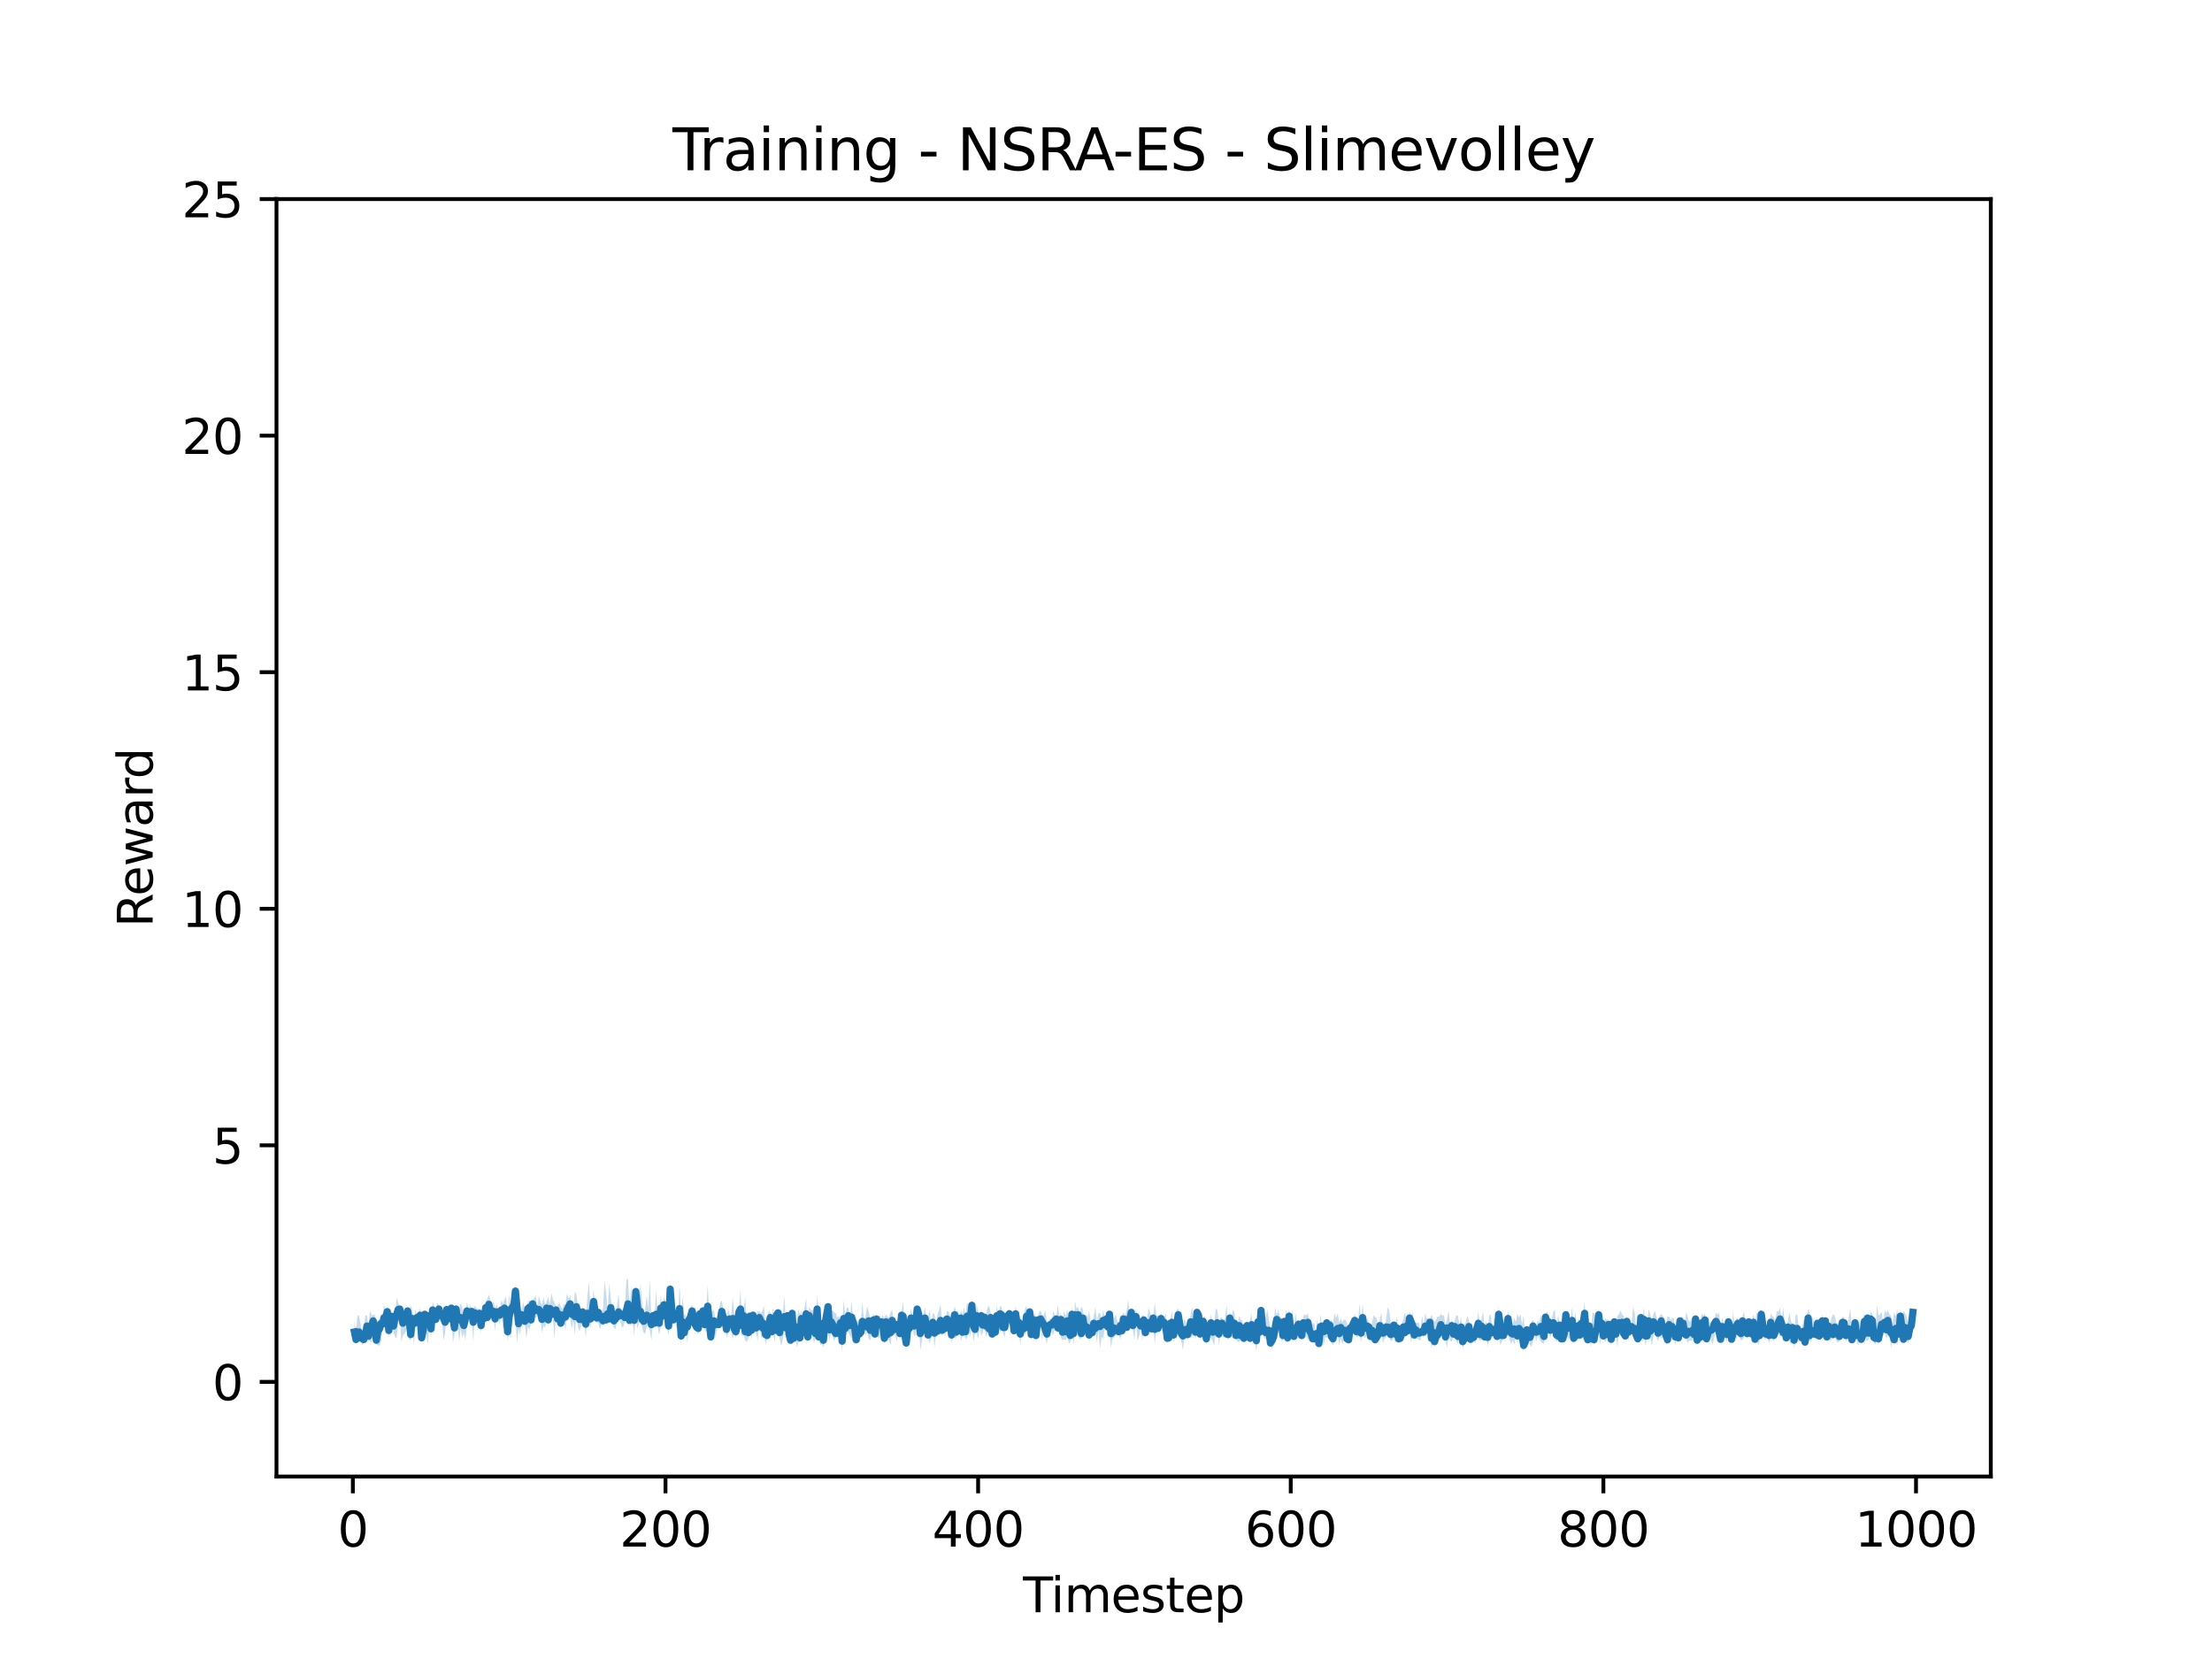 <?xml version="1.0" encoding="utf-8" standalone="no"?>
<!DOCTYPE svg PUBLIC "-//W3C//DTD SVG 1.1//EN"
  "http://www.w3.org/Graphics/SVG/1.1/DTD/svg11.dtd">
<svg height="345.6pt" version="1.1" viewBox="0 0 460.8 345.6" width="460.8pt" xmlns="http://www.w3.org/2000/svg" xmlns:xlink="http://www.w3.org/1999/xlink">
 <defs>
  <style type="text/css">*{stroke-linecap:butt;stroke-linejoin:round;}</style>
 </defs>
 <g id="figure_1">
  <g id="patch_1">
   <path d="M 0 345.6 
L 460.8 345.6 
L 460.8 0 
L 0 0 
z
" style="fill:#ffffff;"/>
  </g>
  <g id="axes_1">
   <g id="patch_2">
    <path d="M 57.6 307.584 
L 414.72 307.584 
L 414.72 41.472 
L 57.6 41.472 
z
" style="fill:#ffffff;"/>
   </g>
   <g id="PolyCollection_1">
    <path clip-path="url(#p99220212ec)" d="M 73.833 275.182 
L 73.833 279.273 
L 74.158 280.135 
L 74.484 278.632 
L 74.81 278.312 
L 75.135 279.618 
L 75.461 280.209 
L 75.787 279.889 
L 76.112 279.396 
L 76.438 277.326 
L 76.763 279.273 
L 77.089 279.371 
L 77.415 279.741 
L 77.74 277.178 
L 78.066 277.77 
L 78.392 279.963 
L 78.717 280.283 
L 79.043 280.308 
L 79.368 279.544 
L 79.694 276.612 
L 80.02 275.33 
L 80.345 277.474 
L 80.671 274.714 
L 80.997 278.632 
L 81.322 276.833 
L 81.648 274.788 
L 81.974 277.523 
L 82.299 278.607 
L 82.625 278.706 
L 82.95 275.552 
L 83.276 274.172 
L 83.602 279.494 
L 83.927 278.213 
L 84.253 277.917 
L 84.579 277.228 
L 84.904 276.439 
L 85.23 279.002 
L 85.555 279.199 
L 85.881 275.848 
L 86.207 280.086 
L 86.532 276.636 
L 86.858 276.045 
L 87.184 278.41 
L 87.509 279.396 
L 87.835 279.297 
L 88.161 278.213 
L 88.486 277.03 
L 88.812 278.115 
L 89.137 280.086 
L 89.463 275.651 
L 89.789 278.706 
L 90.114 274.665 
L 90.44 275.355 
L 90.766 275.848 
L 91.091 274.074 
L 91.417 274.074 
L 91.742 275.552 
L 92.068 274.271 
L 92.394 279.199 
L 92.719 277.819 
L 93.045 273.482 
L 93.371 275.355 
L 93.696 273.581 
L 94.022 273.285 
L 94.348 279.593 
L 94.673 278.016 
L 94.999 273.679 
L 95.324 275.552 
L 95.65 279.593 
L 95.976 276.735 
L 96.301 278.706 
L 96.627 277.622 
L 96.953 279.1 
L 97.278 275.946 
L 97.604 275.552 
L 97.929 274.862 
L 98.255 274.074 
L 98.581 279.593 
L 98.906 273.876 
L 99.232 274.764 
L 99.558 274.961 
L 99.883 275.848 
L 100.209 277.622 
L 100.535 274.369 
L 100.86 277.03 
L 101.186 273.975 
L 101.511 275.158 
L 101.837 274.074 
L 102.163 274.271 
L 102.488 274.862 
L 102.814 274.369 
L 103.14 277.228 
L 103.465 273.876 
L 103.791 273.876 
L 104.116 276.143 
L 104.442 272.989 
L 104.768 276.833 
L 105.093 276.34 
L 105.419 272.989 
L 105.745 279.297 
L 106.07 277.523 
L 106.396 278.903 
L 106.722 273.679 
L 107.047 273.581 
L 107.373 274.566 
L 107.698 279.889 
L 108.024 276.735 
L 108.35 278.016 
L 108.675 275.256 
L 109.001 275.848 
L 109.327 275.552 
L 109.652 278.804 
L 109.978 276.34 
L 110.303 276.932 
L 110.629 275.651 
L 110.955 274.566 
L 111.28 274.271 
L 111.606 274.665 
L 111.932 273.975 
L 112.257 275.355 
L 112.583 274.468 
L 112.909 277.72 
L 113.234 276.143 
L 113.56 276.636 
L 113.885 274.172 
L 114.211 276.242 
L 114.537 274.764 
L 114.862 274.862 
L 115.188 274.665 
L 115.514 278.903 
L 115.839 273.679 
L 116.165 274.862 
L 116.49 274.074 
L 116.816 276.735 
L 117.142 275.946 
L 117.467 274.961 
L 117.793 277.129 
L 118.119 274.172 
L 118.444 274.271 
L 118.77 274.566 
L 119.095 276.833 
L 119.421 275.158 
L 119.747 278.016 
L 120.072 274.074 
L 120.398 276.439 
L 120.724 277.326 
L 121.049 276.242 
L 121.375 275.059 
L 121.701 275.651 
L 122.026 278.607 
L 122.352 273.876 
L 122.677 275.158 
L 123.003 276.735 
L 123.329 274.271 
L 123.654 273.778 
L 123.98 274.271 
L 124.306 275.552 
L 124.631 275.552 
L 124.957 277.03 
L 125.282 275.848 
L 125.608 275.355 
L 125.934 274.665 
L 126.259 275.946 
L 126.585 275.749 
L 126.911 274.862 
L 127.236 274.665 
L 127.562 275.749 
L 127.888 276.538 
L 128.213 276.833 
L 128.539 275.256 
L 128.864 274.566 
L 129.19 275.059 
L 129.516 276.439 
L 129.841 276.439 
L 130.167 275.158 
L 130.493 275.158 
L 130.818 276.143 
L 131.144 275.453 
L 131.469 276.143 
L 131.795 275.256 
L 132.121 278.312 
L 132.446 273.778 
L 132.772 276.833 
L 133.098 275.651 
L 133.423 275.059 
L 133.749 276.439 
L 134.075 277.622 
L 134.4 277.819 
L 134.726 276.34 
L 135.051 275.848 
L 135.377 277.129 
L 135.703 279.297 
L 136.028 274.764 
L 136.354 276.242 
L 136.68 275.059 
L 137.005 276.34 
L 137.331 278.115 
L 137.656 276.242 
L 137.982 276.045 
L 138.308 274.271 
L 138.633 273.482 
L 138.959 276.636 
L 139.285 278.115 
L 139.61 274.271 
L 139.936 275.059 
L 140.262 275.749 
L 140.587 275.158 
L 140.913 276.735 
L 141.238 277.228 
L 141.564 275.355 
L 141.89 279.987 
L 142.215 276.242 
L 142.541 279.1 
L 142.867 276.143 
L 143.192 279.889 
L 143.518 275.059 
L 143.843 275.552 
L 144.169 275.355 
L 144.495 276.735 
L 144.82 276.34 
L 145.146 277.326 
L 145.472 278.016 
L 145.797 275.946 
L 146.123 275.848 
L 146.449 273.482 
L 146.774 277.03 
L 147.1 277.425 
L 147.425 276.932 
L 147.751 279.1 
L 148.077 279.396 
L 148.402 277.326 
L 148.728 276.242 
L 149.054 278.903 
L 149.379 276.735 
L 149.705 276.045 
L 150.03 276.932 
L 150.356 275.552 
L 150.682 276.932 
L 151.007 276.045 
L 151.333 278.607 
L 151.659 278.016 
L 151.984 275.848 
L 152.31 277.228 
L 152.636 279.002 
L 152.961 277.622 
L 153.287 278.706 
L 153.612 277.819 
L 153.938 276.143 
L 154.264 275.158 
L 154.589 278.41 
L 154.915 277.917 
L 155.241 279.297 
L 155.566 279.494 
L 155.892 279.002 
L 156.217 275.453 
L 156.543 279.297 
L 156.869 276.143 
L 157.194 277.425 
L 157.52 277.819 
L 157.846 279.297 
L 158.171 274.764 
L 158.497 278.607 
L 158.823 278.312 
L 159.148 277.326 
L 159.474 280.086 
L 159.799 278.804 
L 160.125 278.115 
L 160.451 276.143 
L 160.776 277.72 
L 161.102 278.213 
L 161.428 279.396 
L 161.753 274.862 
L 162.079 277.03 
L 162.404 278.903 
L 162.73 280.381 
L 163.056 279.1 
L 163.381 276.538 
L 163.707 277.523 
L 164.033 276.045 
L 164.358 279.1 
L 164.684 279.889 
L 165.01 274.862 
L 165.335 279.692 
L 165.661 277.72 
L 165.986 280.677 
L 166.312 279.692 
L 166.638 279.494 
L 166.963 276.34 
L 167.289 278.41 
L 167.615 276.833 
L 167.94 277.523 
L 168.266 279.79 
L 168.591 276.143 
L 168.917 279.1 
L 169.243 278.41 
L 169.568 279.889 
L 169.894 278.607 
L 170.22 276.34 
L 170.545 278.804 
L 170.871 280.184 
L 171.197 279.889 
L 171.522 280.677 
L 171.848 279.396 
L 172.173 276.242 
L 172.499 278.016 
L 172.825 279.1 
L 173.15 277.326 
L 173.476 278.607 
L 173.802 279.396 
L 174.127 278.213 
L 174.453 277.523 
L 174.778 277.129 
L 175.104 277.326 
L 175.43 281.663 
L 175.755 275.355 
L 176.081 278.804 
L 176.407 277.425 
L 176.732 277.425 
L 177.058 278.213 
L 177.384 278.804 
L 177.709 279.593 
L 178.035 278.607 
L 178.36 279.987 
L 178.686 278.706 
L 179.012 279.79 
L 179.337 278.213 
L 179.663 276.242 
L 179.989 276.538 
L 180.314 278.115 
L 180.64 277.03 
L 180.965 278.903 
L 181.291 279.199 
L 181.617 277.72 
L 181.942 278.213 
L 182.268 278.607 
L 182.594 275.651 
L 182.919 278.607 
L 183.245 278.804 
L 183.571 276.932 
L 183.896 277.03 
L 184.222 280.184 
L 184.547 277.228 
L 184.873 279.1 
L 185.199 279.1 
L 185.524 280.184 
L 185.85 277.425 
L 186.176 278.115 
L 186.501 278.115 
L 186.827 279.494 
L 187.152 277.228 
L 187.478 278.804 
L 187.804 276.439 
L 188.129 279.494 
L 188.455 279.79 
L 188.781 280.677 
L 189.106 277.72 
L 189.432 278.706 
L 189.758 276.932 
L 190.083 276.34 
L 190.409 278.312 
L 190.734 278.115 
L 191.06 276.538 
L 191.386 274.862 
L 191.711 281.268 
L 192.037 279.396 
L 192.363 276.538 
L 192.688 279.002 
L 193.014 277.425 
L 193.339 278.607 
L 193.665 279.889 
L 193.991 278.706 
L 194.316 275.749 
L 194.642 280.874 
L 194.968 278.213 
L 195.293 278.509 
L 195.619 276.735 
L 195.945 277.917 
L 196.27 278.213 
L 196.596 277.129 
L 196.921 278.509 
L 197.247 275.749 
L 197.573 276.242 
L 197.898 277.129 
L 198.224 279.692 
L 198.55 278.509 
L 198.875 278.706 
L 199.201 278.804 
L 199.526 276.242 
L 199.852 276.538 
L 200.178 279.396 
L 200.503 278.312 
L 200.829 278.115 
L 201.155 278.903 
L 201.48 278.706 
L 201.806 276.34 
L 202.132 278.706 
L 202.457 276.143 
L 202.783 279.494 
L 203.108 277.819 
L 203.434 277.523 
L 203.76 279.002 
L 204.085 276.636 
L 204.411 278.312 
L 204.737 277.622 
L 205.062 276.045 
L 205.388 278.41 
L 205.713 277.72 
L 206.039 278.016 
L 206.365 274.961 
L 206.69 278.607 
L 207.016 276.34 
L 207.342 278.312 
L 207.667 276.538 
L 207.993 276.34 
L 208.319 277.72 
L 208.644 276.538 
L 208.97 277.72 
L 209.295 278.509 
L 209.621 276.34 
L 209.947 276.636 
L 210.272 274.764 
L 210.598 277.03 
L 210.924 277.819 
L 211.249 277.917 
L 211.575 277.425 
L 211.9 276.439 
L 212.226 276.932 
L 212.552 280.381 
L 212.877 276.538 
L 213.203 277.425 
L 213.529 278.115 
L 213.854 275.651 
L 214.18 278.804 
L 214.506 274.764 
L 214.831 278.706 
L 215.157 275.651 
L 215.482 277.819 
L 215.808 279.593 
L 216.134 276.439 
L 216.459 278.312 
L 216.785 276.143 
L 217.111 279.297 
L 217.436 276.143 
L 217.762 278.804 
L 218.087 279.987 
L 218.413 277.326 
L 218.739 276.735 
L 219.064 277.425 
L 219.39 278.312 
L 219.716 276.833 
L 220.041 275.651 
L 220.367 277.326 
L 220.693 277.326 
L 221.018 278.706 
L 221.344 279.199 
L 221.669 279.002 
L 221.995 279.199 
L 222.321 278.213 
L 222.646 279.889 
L 222.972 279.593 
L 223.298 276.735 
L 223.623 280.086 
L 223.949 277.523 
L 224.274 277.917 
L 224.6 277.819 
L 224.926 279.1 
L 225.251 278.115 
L 225.577 277.03 
L 225.903 278.312 
L 226.228 277.917 
L 226.554 277.129 
L 226.88 279.494 
L 227.205 277.425 
L 227.531 277.917 
L 227.856 278.213 
L 228.182 277.425 
L 228.508 279.593 
L 228.833 277.228 
L 229.159 280.973 
L 229.485 278.41 
L 229.81 279.002 
L 230.136 276.636 
L 230.461 276.735 
L 230.787 278.607 
L 231.113 277.523 
L 231.438 280.776 
L 231.764 278.903 
L 232.09 278.607 
L 232.415 278.115 
L 232.741 278.213 
L 233.067 277.917 
L 233.392 279.002 
L 233.718 277.819 
L 234.043 275.848 
L 234.369 277.326 
L 234.695 276.932 
L 235.02 277.129 
L 235.346 277.03 
L 235.672 276.045 
L 235.997 277.129 
L 236.323 279.1 
L 236.648 275.453 
L 236.974 279.396 
L 237.3 278.312 
L 237.625 276.636 
L 237.951 279.297 
L 238.277 276.636 
L 238.602 278.213 
L 238.928 275.946 
L 239.253 278.312 
L 239.579 277.425 
L 239.905 277.819 
L 240.23 276.143 
L 240.556 279.987 
L 240.882 276.932 
L 241.207 277.03 
L 241.533 277.228 
L 241.859 276.932 
L 242.184 277.425 
L 242.51 277.326 
L 242.835 277.917 
L 243.161 279.297 
L 243.487 279.199 
L 243.812 278.213 
L 244.138 277.03 
L 244.464 279.494 
L 244.789 277.917 
L 245.115 279.199 
L 245.44 276.735 
L 245.766 277.425 
L 246.092 279.297 
L 246.417 281.268 
L 246.743 278.607 
L 247.069 278.804 
L 247.394 278.903 
L 247.72 278.509 
L 248.046 278.804 
L 248.371 278.41 
L 248.697 276.932 
L 249.022 279.002 
L 249.348 277.917 
L 249.674 277.129 
L 249.999 279.199 
L 250.325 276.439 
L 250.651 275.946 
L 250.976 279.297 
L 251.302 280.184 
L 251.627 277.622 
L 251.953 278.607 
L 252.279 278.706 
L 252.604 279.396 
L 252.93 280.283 
L 253.256 277.917 
L 253.581 276.242 
L 253.907 280.086 
L 254.233 278.016 
L 254.558 277.72 
L 254.884 278.903 
L 255.209 277.523 
L 255.535 278.213 
L 255.861 279.199 
L 256.186 275.946 
L 256.512 278.312 
L 256.838 279.1 
L 257.163 277.622 
L 257.489 278.706 
L 257.814 279.593 
L 258.14 279.494 
L 258.466 279.002 
L 258.791 278.115 
L 259.117 279.297 
L 259.443 279.1 
L 259.768 276.932 
L 260.094 279.396 
L 260.42 279.199 
L 260.745 278.706 
L 261.071 278.804 
L 261.396 279.494 
L 261.722 281.367 
L 262.048 278.804 
L 262.373 278.016 
L 262.699 274.468 
L 263.025 277.228 
L 263.35 278.804 
L 263.676 279.002 
L 264.001 278.804 
L 264.327 279.297 
L 264.653 280.086 
L 264.978 281.071 
L 265.304 279.494 
L 265.63 278.016 
L 265.955 277.03 
L 266.281 277.72 
L 266.607 276.735 
L 266.932 279.396 
L 267.258 279.1 
L 267.583 278.607 
L 267.909 279.396 
L 268.235 279.889 
L 268.56 277.03 
L 268.886 278.804 
L 269.212 278.115 
L 269.537 279.199 
L 269.863 278.903 
L 270.188 276.932 
L 270.514 279.1 
L 270.84 278.509 
L 271.165 279.199 
L 271.491 276.735 
L 271.817 279.002 
L 272.142 278.312 
L 272.468 279.396 
L 272.794 277.917 
L 273.119 278.903 
L 273.445 279.79 
L 273.77 279.002 
L 274.096 279.297 
L 274.422 279.1 
L 274.747 280.283 
L 275.073 277.129 
L 275.399 278.213 
L 275.724 280.48 
L 276.05 278.607 
L 276.375 278.706 
L 276.701 278.41 
L 277.027 277.622 
L 277.352 279.593 
L 277.678 280.283 
L 278.004 279.494 
L 278.329 277.228 
L 278.655 277.72 
L 278.981 280.381 
L 279.306 278.804 
L 279.632 279.987 
L 279.957 279.1 
L 280.283 278.312 
L 280.609 279.396 
L 280.934 279.199 
L 281.26 277.523 
L 281.586 277.523 
L 281.911 277.819 
L 282.237 275.848 
L 282.562 278.804 
L 282.888 278.312 
L 283.214 278.115 
L 283.539 279.593 
L 283.865 277.326 
L 284.191 278.706 
L 284.516 278.607 
L 284.842 277.425 
L 285.168 276.833 
L 285.493 279.199 
L 285.819 279.396 
L 286.144 279.002 
L 286.47 279.692 
L 286.796 279.002 
L 287.121 279.002 
L 287.447 276.932 
L 287.773 277.819 
L 288.098 279.889 
L 288.424 278.804 
L 288.749 278.804 
L 289.075 276.735 
L 289.401 278.509 
L 289.726 279.396 
L 290.052 279.199 
L 290.378 278.607 
L 290.703 279.79 
L 291.029 279.002 
L 291.355 279.79 
L 291.68 279.494 
L 292.006 278.115 
L 292.331 277.622 
L 292.657 278.903 
L 292.983 277.622 
L 293.308 277.819 
L 293.634 277.228 
L 293.96 279.79 
L 294.285 278.016 
L 294.611 278.903 
L 294.936 278.903 
L 295.262 278.804 
L 295.588 279.199 
L 295.913 279.199 
L 296.239 277.917 
L 296.565 278.804 
L 296.89 276.833 
L 297.216 277.03 
L 297.542 278.804 
L 297.867 277.228 
L 298.193 280.973 
L 298.518 279.396 
L 298.844 279.692 
L 299.17 279.494 
L 299.495 278.903 
L 299.821 278.213 
L 300.147 278.41 
L 300.472 278.213 
L 300.798 279.396 
L 301.123 279.297 
L 301.449 280.776 
L 301.775 278.115 
L 302.1 279.199 
L 302.426 279.494 
L 302.752 278.706 
L 303.077 277.425 
L 303.403 279.494 
L 303.729 279.889 
L 304.054 277.425 
L 304.38 277.228 
L 304.705 281.071 
L 305.031 279.987 
L 305.357 278.706 
L 305.682 279.199 
L 306.008 278.706 
L 306.334 280.283 
L 306.659 279.1 
L 306.985 279.593 
L 307.31 279.79 
L 307.636 278.312 
L 307.962 278.706 
L 308.287 279.297 
L 308.613 279.199 
L 308.939 278.115 
L 309.264 279.002 
L 309.59 277.917 
L 309.916 280.677 
L 310.241 278.607 
L 310.567 278.607 
L 310.892 278.706 
L 311.218 277.622 
L 311.544 278.607 
L 311.869 279.297 
L 312.195 277.129 
L 312.521 280.283 
L 312.846 279.593 
L 313.172 278.706 
L 313.497 278.804 
L 313.823 278.804 
L 314.149 276.242 
L 314.474 279.199 
L 314.8 279.987 
L 315.126 279.199 
L 315.451 280.086 
L 315.777 278.312 
L 316.103 279.692 
L 316.428 278.41 
L 316.754 277.72 
L 317.079 279.199 
L 317.405 281.071 
L 317.731 280.283 
L 318.056 278.903 
L 318.382 279.199 
L 318.708 280.086 
L 319.033 280.579 
L 319.359 279.396 
L 319.684 277.917 
L 320.01 279.494 
L 320.336 278.312 
L 320.661 278.903 
L 320.987 279.494 
L 321.313 279.79 
L 321.638 279.987 
L 321.964 277.819 
L 322.29 278.115 
L 322.615 276.735 
L 322.941 278.804 
L 323.266 277.326 
L 323.592 276.636 
L 323.918 278.804 
L 324.243 279.593 
L 324.569 278.903 
L 324.895 278.706 
L 325.22 279.692 
L 325.546 279.593 
L 325.871 278.41 
L 326.197 277.819 
L 326.523 278.607 
L 326.848 278.903 
L 327.174 278.607 
L 327.5 278.312 
L 327.825 279.889 
L 328.151 278.903 
L 328.477 279.199 
L 328.802 278.016 
L 329.128 278.607 
L 329.453 276.439 
L 329.779 279.692 
L 330.105 277.228 
L 330.43 279.396 
L 330.756 279.987 
L 331.082 278.312 
L 331.407 280.677 
L 331.733 277.917 
L 332.058 280.086 
L 332.384 278.804 
L 332.71 278.312 
L 333.035 277.72 
L 333.361 280.086 
L 333.687 278.115 
L 334.012 278.804 
L 334.338 279.593 
L 334.664 279.1 
L 334.989 277.129 
L 335.315 278.607 
L 335.64 280.184 
L 335.966 278.115 
L 336.292 277.228 
L 336.617 278.115 
L 336.943 280.677 
L 337.269 277.129 
L 337.594 277.523 
L 337.92 276.735 
L 338.245 278.312 
L 338.571 278.903 
L 338.897 277.819 
L 339.222 279.494 
L 339.548 276.833 
L 339.874 278.016 
L 340.199 278.213 
L 340.525 278.41 
L 340.851 279.297 
L 341.176 279.002 
L 341.502 279.593 
L 341.827 276.045 
L 342.153 279.494 
L 342.479 278.41 
L 342.804 280.381 
L 343.13 278.41 
L 343.456 278.607 
L 343.781 278.213 
L 344.107 280.48 
L 344.432 278.41 
L 344.758 276.636 
L 345.084 278.706 
L 345.409 279.396 
L 345.735 278.115 
L 346.061 278.903 
L 346.386 278.509 
L 346.712 277.326 
L 347.038 280.086 
L 347.363 279.987 
L 347.689 276.143 
L 348.014 279.297 
L 348.34 277.917 
L 348.666 278.509 
L 348.991 280.381 
L 349.317 278.016 
L 349.643 279.889 
L 349.968 277.917 
L 350.294 277.72 
L 350.619 277.917 
L 350.945 279.1 
L 351.271 278.903 
L 351.596 279.79 
L 351.922 279.297 
L 352.248 279.297 
L 352.573 279.199 
L 352.899 278.903 
L 353.225 276.439 
L 353.55 280.381 
L 353.876 279.199 
L 354.201 278.903 
L 354.527 278.213 
L 354.853 279.396 
L 355.178 276.045 
L 355.504 279.79 
L 355.83 279.199 
L 356.155 278.115 
L 356.481 279.199 
L 356.806 280.184 
L 357.132 278.41 
L 357.458 277.228 
L 357.783 278.016 
L 358.109 277.819 
L 358.435 279.494 
L 358.76 276.833 
L 359.086 278.706 
L 359.411 278.607 
L 359.737 279.692 
L 360.063 275.651 
L 360.388 277.523 
L 360.714 279.494 
L 361.04 278.607 
L 361.365 278.213 
L 361.691 279.1 
L 362.017 277.72 
L 362.342 278.607 
L 362.668 279.199 
L 362.993 279.1 
L 363.319 278.509 
L 363.645 277.326 
L 363.97 279.002 
L 364.296 277.326 
L 364.622 278.115 
L 364.947 278.016 
L 365.273 276.833 
L 365.598 279.494 
L 365.924 278.312 
L 366.25 280.381 
L 366.575 279.199 
L 366.901 278.607 
L 367.227 278.312 
L 367.552 278.903 
L 367.878 279.002 
L 368.204 278.312 
L 368.529 279.987 
L 368.855 277.819 
L 369.18 278.312 
L 369.506 279.396 
L 369.832 278.115 
L 370.157 278.509 
L 370.483 276.636 
L 370.809 278.903 
L 371.134 277.622 
L 371.46 279.396 
L 371.785 279.1 
L 372.111 279.692 
L 372.437 278.016 
L 372.762 279.297 
L 373.088 280.086 
L 373.414 277.228 
L 373.739 280.874 
L 374.065 279.199 
L 374.391 278.607 
L 374.716 279.79 
L 375.042 278.312 
L 375.367 279.1 
L 375.693 279.396 
L 376.019 280.184 
L 376.344 279.297 
L 376.67 276.045 
L 376.996 279.297 
L 377.321 279.494 
L 377.647 277.819 
L 377.972 278.312 
L 378.298 279.199 
L 378.624 277.523 
L 378.949 279.002 
L 379.275 279.297 
L 379.601 277.819 
L 379.926 279.199 
L 380.252 277.129 
L 380.578 279.593 
L 380.903 278.804 
L 381.229 279.396 
L 381.554 279.002 
L 381.88 278.804 
L 382.206 278.509 
L 382.531 279.297 
L 382.857 279.692 
L 383.183 279.396 
L 383.508 278.41 
L 383.834 278.41 
L 384.159 276.242 
L 384.485 279.297 
L 384.811 279.002 
L 385.136 279.297 
L 385.462 278.115 
L 385.788 279.396 
L 386.113 279.593 
L 386.439 277.622 
L 386.765 278.903 
L 387.09 280.381 
L 387.416 279.297 
L 387.741 279.987 
L 388.067 278.607 
L 388.393 276.932 
L 388.718 279.297 
L 389.044 279.297 
L 389.37 279.002 
L 389.695 276.636 
L 390.021 276.735 
L 390.346 279.692 
L 390.672 280.086 
L 390.998 278.607 
L 391.323 280.283 
L 391.649 278.213 
L 391.975 276.045 
L 392.3 278.213 
L 392.626 277.129 
L 392.952 279.002 
L 393.277 277.917 
L 393.603 277.819 
L 393.928 280.776 
L 394.254 279.002 
L 394.58 279.199 
L 394.905 278.804 
L 395.231 280.381 
L 395.557 278.41 
L 395.882 278.115 
L 396.208 279.199 
L 396.533 279.889 
L 396.859 278.509 
L 397.185 278.706 
L 397.51 279.987 
L 397.836 278.016 
L 398.162 277.991 
L 398.487 273.384 
L 398.487 273.384 
L 398.487 273.384 
L 398.162 274.566 
L 397.836 274.665 
L 397.51 275.453 
L 397.185 274.172 
L 396.859 273.482 
L 396.533 273.088 
L 396.208 274.764 
L 395.882 272.694 
L 395.557 276.143 
L 395.231 272.694 
L 394.905 274.172 
L 394.58 273.384 
L 394.254 275.651 
L 393.928 274.074 
L 393.603 273.778 
L 393.277 272.891 
L 392.952 273.482 
L 392.626 272.989 
L 392.3 275.651 
L 391.975 273.187 
L 391.649 273.778 
L 391.323 274.074 
L 390.998 271.708 
L 390.672 278.115 
L 390.346 277.523 
L 390.021 273.679 
L 389.695 273.187 
L 389.37 275.453 
L 389.044 273.778 
L 388.718 276.143 
L 388.393 273.581 
L 388.067 274.566 
L 387.741 276.636 
L 387.416 274.665 
L 387.09 277.228 
L 386.765 277.03 
L 386.439 274.369 
L 386.113 277.917 
L 385.788 277.129 
L 385.462 272.595 
L 385.136 274.468 
L 384.811 276.735 
L 384.485 275.651 
L 384.159 274.468 
L 383.834 274.271 
L 383.508 276.143 
L 383.183 274.764 
L 382.857 275.749 
L 382.531 275.552 
L 382.206 274.074 
L 381.88 273.778 
L 381.554 274.369 
L 381.229 276.242 
L 380.903 274.862 
L 380.578 278.115 
L 380.252 274.172 
L 379.926 275.158 
L 379.601 273.876 
L 379.275 275.453 
L 378.949 277.622 
L 378.624 275.059 
L 378.298 277.326 
L 377.972 276.045 
L 377.647 274.468 
L 377.321 274.566 
L 376.996 273.482 
L 376.67 272.595 
L 376.344 274.271 
L 376.019 275.848 
L 375.693 274.764 
L 375.367 277.129 
L 375.042 277.425 
L 374.716 276.538 
L 374.391 273.778 
L 374.065 273.876 
L 373.739 278.115 
L 373.414 275.848 
L 373.088 275.256 
L 372.762 273.384 
L 372.437 275.256 
L 372.111 276.932 
L 371.785 275.355 
L 371.46 272.398 
L 371.134 274.764 
L 370.809 272.398 
L 370.483 273.285 
L 370.157 273.088 
L 369.832 274.961 
L 369.506 274.369 
L 369.18 274.172 
L 368.855 273.581 
L 368.529 276.735 
L 368.204 276.932 
L 367.878 277.228 
L 367.552 274.271 
L 367.227 275.256 
L 366.901 272.792 
L 366.575 272.989 
L 366.25 273.778 
L 365.924 273.482 
L 365.598 275.256 
L 365.273 273.778 
L 364.947 275.158 
L 364.622 275.651 
L 364.296 274.961 
L 363.97 275.651 
L 363.645 276.439 
L 363.319 273.187 
L 362.993 274.271 
L 362.668 276.045 
L 362.342 276.34 
L 362.017 274.566 
L 361.691 274.665 
L 361.365 276.242 
L 361.04 273.187 
L 360.714 277.03 
L 360.388 275.552 
L 360.063 274.566 
L 359.737 276.833 
L 359.411 275.749 
L 359.086 275.651 
L 358.76 274.468 
L 358.435 276.045 
L 358.109 273.384 
L 357.783 273.876 
L 357.458 273.384 
L 357.132 275.158 
L 356.806 276.34 
L 356.481 275.355 
L 356.155 275.749 
L 355.83 274.074 
L 355.504 278.706 
L 355.178 273.581 
L 354.853 274.074 
L 354.527 273.581 
L 354.201 274.961 
L 353.876 276.242 
L 353.55 277.917 
L 353.225 273.778 
L 352.899 277.326 
L 352.573 274.369 
L 352.248 274.961 
L 351.922 275.355 
L 351.596 274.566 
L 351.271 273.187 
L 350.945 276.045 
L 350.619 274.566 
L 350.294 274.271 
L 349.968 274.665 
L 349.643 277.03 
L 349.317 275.848 
L 348.991 277.129 
L 348.666 274.468 
L 348.34 274.566 
L 348.014 274.961 
L 347.689 274.271 
L 347.363 274.172 
L 347.038 276.538 
L 346.712 274.566 
L 346.386 274.172 
L 346.061 273.679 
L 345.735 274.172 
L 345.409 275.848 
L 345.084 274.369 
L 344.758 273.088 
L 344.432 273.679 
L 344.107 275.453 
L 343.781 273.778 
L 343.456 272.694 
L 343.13 275.355 
L 342.804 277.819 
L 342.479 272.3 
L 342.153 274.862 
L 341.827 274.074 
L 341.502 277.622 
L 341.176 273.482 
L 340.851 276.538 
L 340.525 273.482 
L 340.199 272.201 
L 339.874 275.749 
L 339.548 275.158 
L 339.222 276.439 
L 338.897 273.975 
L 338.571 277.129 
L 338.245 274.074 
L 337.92 273.876 
L 337.594 272.989 
L 337.269 273.778 
L 336.943 274.172 
L 336.617 275.453 
L 336.292 275.158 
L 335.966 275.453 
L 335.64 275.848 
L 335.315 274.961 
L 334.989 274.961 
L 334.664 274.862 
L 334.338 274.566 
L 334.012 277.917 
L 333.687 273.679 
L 333.361 275.848 
L 333.035 272.497 
L 332.71 275.158 
L 332.384 274.468 
L 332.058 273.482 
L 331.733 273.482 
L 331.407 278.312 
L 331.082 275.158 
L 330.756 273.778 
L 330.43 276.735 
L 330.105 271.117 
L 329.779 273.482 
L 329.453 274.369 
L 329.128 277.228 
L 328.802 274.665 
L 328.477 276.34 
L 328.151 273.088 
L 327.825 276.242 
L 327.5 272.398 
L 327.174 274.665 
L 326.848 274.369 
L 326.523 275.059 
L 326.197 272.989 
L 325.871 275.355 
L 325.546 278.706 
L 325.22 274.862 
L 324.895 275.552 
L 324.569 273.876 
L 324.243 277.03 
L 323.918 272.891 
L 323.592 273.187 
L 323.266 274.764 
L 322.941 275.848 
L 322.615 274.862 
L 322.29 273.088 
L 321.964 273.778 
L 321.638 276.833 
L 321.313 275.059 
L 320.987 273.876 
L 320.661 275.552 
L 320.336 275.059 
L 320.01 276.143 
L 319.684 275.552 
L 319.359 275.059 
L 319.033 275.158 
L 318.708 278.115 
L 318.382 276.636 
L 318.056 276.538 
L 317.731 278.903 
L 317.405 273.975 
L 317.079 275.848 
L 316.754 273.778 
L 316.428 274.468 
L 316.103 273.679 
L 315.777 275.355 
L 315.451 274.566 
L 315.126 275.651 
L 314.8 276.045 
L 314.474 274.764 
L 314.149 272.989 
L 313.823 275.256 
L 313.497 276.538 
L 313.172 274.468 
L 312.846 276.833 
L 312.521 275.256 
L 312.195 272.201 
L 311.869 275.946 
L 311.544 275.453 
L 311.218 274.369 
L 310.892 277.129 
L 310.567 273.876 
L 310.241 274.074 
L 309.916 276.439 
L 309.59 275.059 
L 309.264 276.439 
L 308.939 273.187 
L 308.613 274.764 
L 308.287 276.34 
L 307.962 273.187 
L 307.636 275.749 
L 307.31 276.735 
L 306.985 277.129 
L 306.659 277.326 
L 306.334 276.439 
L 306.008 275.059 
L 305.682 274.074 
L 305.357 275.453 
L 305.031 275.848 
L 304.705 278.213 
L 304.38 274.172 
L 304.054 276.143 
L 303.729 274.172 
L 303.403 273.975 
L 303.077 274.961 
L 302.752 276.045 
L 302.426 274.961 
L 302.1 275.848 
L 301.775 273.088 
L 301.449 274.764 
L 301.123 275.946 
L 300.798 273.975 
L 300.472 274.074 
L 300.147 273.679 
L 299.821 274.369 
L 299.495 274.172 
L 299.17 274.961 
L 298.844 275.355 
L 298.518 274.665 
L 298.193 273.876 
L 297.867 274.764 
L 297.542 274.665 
L 297.216 274.665 
L 296.89 273.581 
L 296.565 276.143 
L 296.239 274.074 
L 295.913 277.03 
L 295.588 275.453 
L 295.262 275.651 
L 294.936 275.453 
L 294.611 276.34 
L 294.285 273.285 
L 293.96 274.271 
L 293.634 273.187 
L 293.308 276.34 
L 292.983 274.862 
L 292.657 273.384 
L 292.331 274.665 
L 292.006 275.749 
L 291.68 278.115 
L 291.355 277.819 
L 291.029 274.369 
L 290.703 276.143 
L 290.378 275.651 
L 290.052 275.256 
L 289.726 275.749 
L 289.401 272.989 
L 289.075 272.3 
L 288.749 274.764 
L 288.424 276.242 
L 288.098 277.03 
L 287.773 273.384 
L 287.447 274.764 
L 287.121 277.523 
L 286.796 274.566 
L 286.47 274.369 
L 286.144 273.975 
L 285.819 275.453 
L 285.493 277.917 
L 285.168 275.552 
L 284.842 274.468 
L 284.516 275.848 
L 284.191 275.453 
L 283.865 271.61 
L 283.539 275.059 
L 283.214 271.511 
L 282.888 275.355 
L 282.562 275.946 
L 282.237 273.581 
L 281.911 274.665 
L 281.586 274.468 
L 281.26 275.848 
L 280.934 278.41 
L 280.609 275.651 
L 280.283 274.961 
L 279.957 274.862 
L 279.632 275.453 
L 279.306 274.566 
L 278.981 275.552 
L 278.655 273.581 
L 278.329 274.566 
L 278.004 273.581 
L 277.678 275.848 
L 277.352 274.961 
L 277.027 275.355 
L 276.701 276.34 
L 276.375 274.764 
L 276.05 276.538 
L 275.724 275.749 
L 275.399 276.045 
L 275.073 273.778 
L 274.747 279.002 
L 274.422 274.566 
L 274.096 277.622 
L 273.77 275.552 
L 273.445 275.749 
L 273.119 276.932 
L 272.794 275.946 
L 272.468 273.482 
L 272.142 274.074 
L 271.817 273.778 
L 271.491 274.271 
L 271.165 276.242 
L 270.84 275.651 
L 270.514 274.862 
L 270.188 275.355 
L 269.863 273.482 
L 269.537 276.636 
L 269.212 272.694 
L 268.886 276.045 
L 268.56 272.497 
L 268.235 274.566 
L 267.909 272.891 
L 267.583 274.764 
L 267.258 274.961 
L 266.932 274.665 
L 266.607 274.172 
L 266.281 272.891 
L 265.955 273.876 
L 265.63 272.398 
L 265.304 275.946 
L 264.978 278.607 
L 264.653 276.833 
L 264.327 274.764 
L 264.001 272.694 
L 263.676 274.369 
L 263.35 274.172 
L 263.025 275.651 
L 262.699 272.102 
L 262.373 273.482 
L 262.048 273.285 
L 261.722 276.242 
L 261.396 275.749 
L 261.071 278.016 
L 260.745 273.679 
L 260.42 274.764 
L 260.094 276.833 
L 259.768 275.059 
L 259.443 275.946 
L 259.117 276.833 
L 258.791 275.059 
L 258.466 274.961 
L 258.14 274.074 
L 257.814 275.946 
L 257.489 276.439 
L 257.163 273.384 
L 256.838 272.792 
L 256.512 274.468 
L 256.186 273.187 
L 255.861 277.129 
L 255.535 271.708 
L 255.209 274.665 
L 254.884 274.961 
L 254.558 274.566 
L 254.233 274.468 
L 253.907 275.552 
L 253.581 272.891 
L 253.256 272.595 
L 252.93 276.439 
L 252.604 276.439 
L 252.279 273.778 
L 251.953 275.651 
L 251.627 274.961 
L 251.302 277.03 
L 250.976 274.172 
L 250.651 274.468 
L 250.325 274.074 
L 249.999 276.045 
L 249.674 273.384 
L 249.348 272.792 
L 249.022 276.143 
L 248.697 275.848 
L 248.371 272.3 
L 248.046 273.679 
L 247.72 276.143 
L 247.394 277.03 
L 247.069 275.552 
L 246.743 274.764 
L 246.417 276.636 
L 246.092 276.045 
L 245.766 275.355 
L 245.44 272.497 
L 245.115 272.989 
L 244.789 274.271 
L 244.464 277.129 
L 244.138 273.088 
L 243.812 274.862 
L 243.487 275.355 
L 243.161 277.326 
L 242.835 273.482 
L 242.51 274.566 
L 242.184 275.256 
L 241.859 273.285 
L 241.533 274.566 
L 241.207 273.975 
L 240.882 274.074 
L 240.556 271.412 
L 240.23 274.468 
L 239.905 274.369 
L 239.579 273.384 
L 239.253 272.497 
L 238.928 274.961 
L 238.602 276.538 
L 238.277 274.172 
L 237.951 273.876 
L 237.625 275.749 
L 237.3 273.876 
L 236.974 274.172 
L 236.648 272.694 
L 236.323 274.468 
L 235.997 273.679 
L 235.672 272.497 
L 235.346 273.876 
L 235.02 270.723 
L 234.695 273.088 
L 234.369 274.074 
L 234.043 273.384 
L 233.718 273.975 
L 233.392 273.975 
L 233.067 275.453 
L 232.741 275.158 
L 232.415 273.778 
L 232.09 274.764 
L 231.764 272.989 
L 231.438 274.468 
L 231.113 273.482 
L 230.787 275.355 
L 230.461 273.876 
L 230.136 274.271 
L 229.81 272.989 
L 229.485 274.862 
L 229.159 273.581 
L 228.833 273.482 
L 228.508 275.256 
L 228.182 272.3 
L 227.856 274.074 
L 227.531 275.848 
L 227.205 275.355 
L 226.88 273.088 
L 226.554 274.369 
L 226.228 273.778 
L 225.903 275.158 
L 225.577 272.792 
L 225.251 272.102 
L 224.926 273.778 
L 224.6 272.3 
L 224.274 272.595 
L 223.949 271.018 
L 223.623 276.932 
L 223.298 272.102 
L 222.972 275.749 
L 222.646 275.848 
L 222.321 272.595 
L 221.995 274.271 
L 221.669 272.989 
L 221.344 275.749 
L 221.018 273.482 
L 220.693 274.271 
L 220.367 271.807 
L 220.041 274.369 
L 219.716 273.876 
L 219.39 273.088 
L 219.064 275.946 
L 218.739 274.566 
L 218.413 275.651 
L 218.087 275.355 
L 217.762 272.891 
L 217.436 273.975 
L 217.111 273.975 
L 216.785 272.989 
L 216.459 273.285 
L 216.134 274.369 
L 215.808 274.862 
L 215.482 273.285 
L 215.157 274.172 
L 214.831 277.228 
L 214.506 272.694 
L 214.18 275.256 
L 213.854 271.905 
L 213.529 272.694 
L 213.203 274.369 
L 212.877 275.552 
L 212.552 274.961 
L 212.226 273.187 
L 211.9 274.764 
L 211.575 271.905 
L 211.249 274.862 
L 210.924 274.074 
L 210.598 274.369 
L 210.272 272.694 
L 209.947 272.989 
L 209.621 273.187 
L 209.295 274.862 
L 208.97 273.778 
L 208.644 272.3 
L 208.319 272.004 
L 207.993 274.566 
L 207.667 271.905 
L 207.342 276.143 
L 207.016 273.876 
L 206.69 273.975 
L 206.365 273.384 
L 206.039 272.004 
L 205.713 272.398 
L 205.388 274.074 
L 205.062 273.581 
L 204.737 274.862 
L 204.411 272.694 
L 204.085 274.369 
L 203.76 272.989 
L 203.434 271.807 
L 203.108 275.453 
L 202.783 272.891 
L 202.457 270.92 
L 202.132 271.905 
L 201.806 272.595 
L 201.48 271.117 
L 201.155 273.876 
L 200.829 272.398 
L 200.503 273.876 
L 200.178 272.792 
L 199.852 274.764 
L 199.526 272.989 
L 199.201 273.384 
L 198.875 272.102 
L 198.55 273.778 
L 198.224 273.285 
L 197.898 274.172 
L 197.573 273.187 
L 197.247 273.187 
L 196.921 275.355 
L 196.596 274.074 
L 196.27 276.045 
L 195.945 271.708 
L 195.619 272.891 
L 195.293 273.876 
L 194.968 275.651 
L 194.642 273.679 
L 194.316 273.581 
L 193.991 276.439 
L 193.665 272.792 
L 193.339 274.172 
L 193.014 274.665 
L 192.688 272.3 
L 192.363 273.778 
L 192.037 273.975 
L 191.711 272.989 
L 191.386 273.088 
L 191.06 271.807 
L 190.734 275.552 
L 190.409 275.749 
L 190.083 273.975 
L 189.758 272.595 
L 189.432 274.764 
L 189.106 275.256 
L 188.781 277.129 
L 188.455 275.946 
L 188.129 271.117 
L 187.804 273.384 
L 187.478 275.749 
L 187.152 274.074 
L 186.827 275.651 
L 186.501 275.256 
L 186.176 275.355 
L 185.85 272.694 
L 185.524 273.384 
L 185.199 274.468 
L 184.873 274.271 
L 184.547 273.778 
L 184.222 274.566 
L 183.896 273.975 
L 183.571 274.764 
L 183.245 273.975 
L 182.919 274.862 
L 182.594 273.876 
L 182.268 274.271 
L 181.942 273.679 
L 181.617 274.468 
L 181.291 274.665 
L 180.965 273.285 
L 180.64 272.102 
L 180.314 274.172 
L 179.989 275.158 
L 179.663 271.314 
L 179.337 274.862 
L 179.012 274.764 
L 178.686 275.256 
L 178.36 274.961 
L 178.035 273.778 
L 177.709 274.665 
L 177.384 270.821 
L 177.058 275.158 
L 176.732 272.398 
L 176.407 272.398 
L 176.081 273.975 
L 175.755 270.821 
L 175.43 276.34 
L 175.104 274.764 
L 174.778 274.172 
L 174.453 274.468 
L 174.127 273.581 
L 173.802 273.384 
L 173.476 272.989 
L 173.15 272.891 
L 172.825 275.946 
L 172.499 272.102 
L 172.173 272.497 
L 171.848 272.497 
L 171.522 277.129 
L 171.197 274.862 
L 170.871 276.735 
L 170.545 272.891 
L 170.22 269.934 
L 169.894 275.256 
L 169.568 272.792 
L 169.243 272.989 
L 168.917 272.891 
L 168.591 272.201 
L 168.266 277.228 
L 167.94 270.427 
L 167.615 272.201 
L 167.289 275.552 
L 166.963 272.989 
L 166.638 273.876 
L 166.312 272.595 
L 165.986 275.158 
L 165.661 275.158 
L 165.335 272.989 
L 165.01 272.891 
L 164.684 273.876 
L 164.358 276.143 
L 164.033 273.778 
L 163.707 275.355 
L 163.381 269.836 
L 163.056 274.172 
L 162.73 272.497 
L 162.404 274.862 
L 162.079 272.891 
L 161.753 272.694 
L 161.428 276.143 
L 161.102 272.3 
L 160.776 273.876 
L 160.451 273.384 
L 160.125 272.989 
L 159.799 275.256 
L 159.474 275.749 
L 159.148 272.102 
L 158.823 273.088 
L 158.497 273.581 
L 158.171 273.088 
L 157.846 273.088 
L 157.52 274.764 
L 157.194 274.566 
L 156.869 273.088 
L 156.543 276.045 
L 156.217 273.482 
L 155.892 274.074 
L 155.566 276.538 
L 155.241 270.131 
L 154.915 272.694 
L 154.589 275.651 
L 154.264 268.751 
L 153.938 272.595 
L 153.612 274.172 
L 153.287 273.581 
L 152.961 273.778 
L 152.636 270.23 
L 152.31 274.369 
L 151.984 273.778 
L 151.659 272.595 
L 151.333 275.355 
L 151.007 272.694 
L 150.682 272.694 
L 150.356 270.92 
L 150.03 271.314 
L 149.705 273.482 
L 149.379 275.256 
L 149.054 275.059 
L 148.728 272.891 
L 148.402 273.088 
L 148.077 273.876 
L 147.751 274.074 
L 147.425 267.667 
L 147.1 272.989 
L 146.774 273.285 
L 146.449 272.891 
L 146.123 273.088 
L 145.797 272.3 
L 145.472 274.468 
L 145.146 274.271 
L 144.82 272.201 
L 144.495 273.778 
L 144.169 271.807 
L 143.843 272.398 
L 143.518 274.271 
L 143.192 275.552 
L 142.867 273.975 
L 142.541 273.975 
L 142.215 270.23 
L 141.89 273.876 
L 141.564 267.766 
L 141.238 274.369 
L 140.913 273.778 
L 140.587 273.187 
L 140.262 270.525 
L 139.936 269.441 
L 139.61 267.273 
L 139.285 275.059 
L 138.959 271.905 
L 138.633 271.117 
L 138.308 270.131 
L 137.982 273.581 
L 137.656 269.638 
L 137.331 273.876 
L 137.005 273.679 
L 136.68 268.653 
L 136.354 274.665 
L 136.028 273.187 
L 135.703 274.862 
L 135.377 266.583 
L 135.051 272.497 
L 134.726 269.836 
L 134.4 272.694 
L 134.075 274.369 
L 133.749 271.215 
L 133.423 267.174 
L 133.098 273.482 
L 132.772 271.511 
L 132.446 267.766 
L 132.121 273.778 
L 131.795 273.285 
L 131.469 267.864 
L 131.144 272.497 
L 130.818 266.386 
L 130.493 266.583 
L 130.167 272.595 
L 129.841 272.398 
L 129.516 273.187 
L 129.19 273.384 
L 128.864 269.638 
L 128.539 271.905 
L 128.213 273.581 
L 127.888 274.271 
L 127.562 273.187 
L 127.236 270.427 
L 126.911 267.273 
L 126.585 273.482 
L 126.259 269.146 
L 125.934 266.879 
L 125.608 272.694 
L 125.282 273.187 
L 124.957 273.187 
L 124.631 272.595 
L 124.306 273.876 
L 123.98 271.905 
L 123.654 268.653 
L 123.329 272.694 
L 123.003 272.3 
L 122.677 266.977 
L 122.352 270.131 
L 122.026 275.158 
L 121.701 272.694 
L 121.375 272.595 
L 121.049 273.088 
L 120.724 273.384 
L 120.398 272.3 
L 120.072 269.638 
L 119.747 269.047 
L 119.421 272.891 
L 119.095 272.694 
L 118.77 269.737 
L 118.444 270.525 
L 118.119 269.441 
L 117.793 271.807 
L 117.467 271.61 
L 117.142 272.694 
L 116.816 272.201 
L 116.49 271.314 
L 116.165 272.102 
L 115.839 272.102 
L 115.514 271.412 
L 115.188 270.723 
L 114.862 269.343 
L 114.537 271.708 
L 114.211 270.131 
L 113.885 271.018 
L 113.56 271.807 
L 113.234 270.23 
L 112.909 271.807 
L 112.583 271.215 
L 112.257 269.934 
L 111.932 272.3 
L 111.606 269.836 
L 111.28 270.427 
L 110.955 270.821 
L 110.629 273.679 
L 110.303 270.723 
L 109.978 271.215 
L 109.652 273.679 
L 109.327 272.497 
L 109.001 271.215 
L 108.675 272.989 
L 108.35 272.398 
L 108.024 272.595 
L 107.698 271.708 
L 107.373 267.569 
L 107.047 269.836 
L 106.722 269.047 
L 106.396 272.398 
L 106.07 269.638 
L 105.745 273.482 
L 105.419 270.033 
L 105.093 270.723 
L 104.768 271.61 
L 104.442 270.821 
L 104.116 273.088 
L 103.791 272.891 
L 103.465 271.61 
L 103.14 272.694 
L 102.814 271.018 
L 102.488 272.102 
L 102.163 270.821 
L 101.837 269.638 
L 101.511 270.624 
L 101.186 271.215 
L 100.86 273.088 
L 100.535 272.694 
L 100.209 273.876 
L 99.883 272.497 
L 99.558 272.792 
L 99.232 272.398 
L 98.906 272.004 
L 98.581 272.891 
L 98.255 272.891 
L 97.929 271.708 
L 97.604 272.891 
L 97.278 271.117 
L 96.953 273.778 
L 96.627 273.679 
L 96.301 272.497 
L 95.976 271.412 
L 95.65 272.792 
L 95.324 273.187 
L 94.999 271.412 
L 94.673 274.369 
L 94.348 272.891 
L 94.022 272.102 
L 93.696 272.3 
L 93.371 274.074 
L 93.045 272.004 
L 92.719 273.482 
L 92.394 274.172 
L 92.068 272.792 
L 91.742 273.285 
L 91.417 271.807 
L 91.091 271.412 
L 90.766 272.891 
L 90.44 272.102 
L 90.114 271.117 
L 89.789 275.946 
L 89.463 273.482 
L 89.137 274.172 
L 88.812 273.876 
L 88.486 273.285 
L 88.161 274.271 
L 87.835 274.369 
L 87.509 272.497 
L 87.184 273.581 
L 86.858 273.778 
L 86.532 272.792 
L 86.207 275.059 
L 85.881 273.088 
L 85.555 271.905 
L 85.23 273.975 
L 84.904 272.595 
L 84.579 274.074 
L 84.253 273.088 
L 83.927 274.862 
L 83.602 272.792 
L 83.276 272.3 
L 82.95 271.314 
L 82.625 270.328 
L 82.299 273.975 
L 81.974 273.876 
L 81.648 273.556 
L 81.322 272.669 
L 80.997 274.074 
L 80.671 272.694 
L 80.345 273.556 
L 80.02 271.733 
L 79.694 274.123 
L 79.368 273.827 
L 79.043 274.665 
L 78.717 275.404 
L 78.392 276.685 
L 78.066 273.852 
L 77.74 273.901 
L 77.415 274.049 
L 77.089 273.014 
L 76.763 275.872 
L 76.438 274.049 
L 76.112 274 
L 75.787 276.439 
L 75.461 278.09 
L 75.135 275.897 
L 74.81 274.148 
L 74.484 273.975 
L 74.158 277.178 
L 73.833 275.182 
z
" style="fill:#1f77b4;fill-opacity:0.25;"/>
   </g>
   <g id="matplotlib.axis_1">
    <g id="xtick_1">
     <g id="line2d_1">
      <defs>
       <path d="M 0 0 
L 0 3.5 
" id="m9920d60257" style="stroke:#000000;stroke-width:0.8;"/>
      </defs>
      <g>
       <use style="stroke:#000000;stroke-width:0.8;" x="73.507" xlink:href="#m9920d60257" y="307.584"/>
      </g>
     </g>
     <g id="text_1">
      <!-- 0 -->
      <g transform="translate(70.326 322.182)scale(0.1 -0.1)">
       <defs>
        <path d="M 2034 4250 
Q 1547 4250 1301 3770 
Q 1056 3291 1056 2328 
Q 1056 1369 1301 889 
Q 1547 409 2034 409 
Q 2525 409 2770 889 
Q 3016 1369 3016 2328 
Q 3016 3291 2770 3770 
Q 2525 4250 2034 4250 
z
M 2034 4750 
Q 2819 4750 3233 4129 
Q 3647 3509 3647 2328 
Q 3647 1150 3233 529 
Q 2819 -91 2034 -91 
Q 1250 -91 836 529 
Q 422 1150 422 2328 
Q 422 3509 836 4129 
Q 1250 4750 2034 4750 
z
" id="DejaVuSans-30" transform="scale(0.016)"/>
       </defs>
       <use xlink:href="#DejaVuSans-30"/>
      </g>
     </g>
    </g>
    <g id="xtick_2">
     <g id="line2d_2">
      <g>
       <use style="stroke:#000000;stroke-width:0.8;" x="138.633" xlink:href="#m9920d60257" y="307.584"/>
      </g>
     </g>
     <g id="text_2">
      <!-- 200 -->
      <g transform="translate(129.09 322.182)scale(0.1 -0.1)">
       <defs>
        <path d="M 1228 531 
L 3431 531 
L 3431 0 
L 469 0 
L 469 531 
Q 828 903 1448 1529 
Q 2069 2156 2228 2338 
Q 2531 2678 2651 2914 
Q 2772 3150 2772 3378 
Q 2772 3750 2511 3984 
Q 2250 4219 1831 4219 
Q 1534 4219 1204 4116 
Q 875 4013 500 3803 
L 500 4441 
Q 881 4594 1212 4672 
Q 1544 4750 1819 4750 
Q 2544 4750 2975 4387 
Q 3406 4025 3406 3419 
Q 3406 3131 3298 2873 
Q 3191 2616 2906 2266 
Q 2828 2175 2409 1742 
Q 1991 1309 1228 531 
z
" id="DejaVuSans-32" transform="scale(0.016)"/>
       </defs>
       <use xlink:href="#DejaVuSans-32"/>
       <use x="63.623" xlink:href="#DejaVuSans-30"/>
       <use x="127.246" xlink:href="#DejaVuSans-30"/>
      </g>
     </g>
    </g>
    <g id="xtick_3">
     <g id="line2d_3">
      <g>
       <use style="stroke:#000000;stroke-width:0.8;" x="203.76" xlink:href="#m9920d60257" y="307.584"/>
      </g>
     </g>
     <g id="text_3">
      <!-- 400 -->
      <g transform="translate(194.216 322.182)scale(0.1 -0.1)">
       <defs>
        <path d="M 2419 4116 
L 825 1625 
L 2419 1625 
L 2419 4116 
z
M 2253 4666 
L 3047 4666 
L 3047 1625 
L 3713 1625 
L 3713 1100 
L 3047 1100 
L 3047 0 
L 2419 0 
L 2419 1100 
L 313 1100 
L 313 1709 
L 2253 4666 
z
" id="DejaVuSans-34" transform="scale(0.016)"/>
       </defs>
       <use xlink:href="#DejaVuSans-34"/>
       <use x="63.623" xlink:href="#DejaVuSans-30"/>
       <use x="127.246" xlink:href="#DejaVuSans-30"/>
      </g>
     </g>
    </g>
    <g id="xtick_4">
     <g id="line2d_4">
      <g>
       <use style="stroke:#000000;stroke-width:0.8;" x="268.886" xlink:href="#m9920d60257" y="307.584"/>
      </g>
     </g>
     <g id="text_4">
      <!-- 600 -->
      <g transform="translate(259.342 322.182)scale(0.1 -0.1)">
       <defs>
        <path d="M 2113 2584 
Q 1688 2584 1439 2293 
Q 1191 2003 1191 1497 
Q 1191 994 1439 701 
Q 1688 409 2113 409 
Q 2538 409 2786 701 
Q 3034 994 3034 1497 
Q 3034 2003 2786 2293 
Q 2538 2584 2113 2584 
z
M 3366 4563 
L 3366 3988 
Q 3128 4100 2886 4159 
Q 2644 4219 2406 4219 
Q 1781 4219 1451 3797 
Q 1122 3375 1075 2522 
Q 1259 2794 1537 2939 
Q 1816 3084 2150 3084 
Q 2853 3084 3261 2657 
Q 3669 2231 3669 1497 
Q 3669 778 3244 343 
Q 2819 -91 2113 -91 
Q 1303 -91 875 529 
Q 447 1150 447 2328 
Q 447 3434 972 4092 
Q 1497 4750 2381 4750 
Q 2619 4750 2861 4703 
Q 3103 4656 3366 4563 
z
" id="DejaVuSans-36" transform="scale(0.016)"/>
       </defs>
       <use xlink:href="#DejaVuSans-36"/>
       <use x="63.623" xlink:href="#DejaVuSans-30"/>
       <use x="127.246" xlink:href="#DejaVuSans-30"/>
      </g>
     </g>
    </g>
    <g id="xtick_5">
     <g id="line2d_5">
      <g>
       <use style="stroke:#000000;stroke-width:0.8;" x="334.012" xlink:href="#m9920d60257" y="307.584"/>
      </g>
     </g>
     <g id="text_5">
      <!-- 800 -->
      <g transform="translate(324.468 322.182)scale(0.1 -0.1)">
       <defs>
        <path d="M 2034 2216 
Q 1584 2216 1326 1975 
Q 1069 1734 1069 1313 
Q 1069 891 1326 650 
Q 1584 409 2034 409 
Q 2484 409 2743 651 
Q 3003 894 3003 1313 
Q 3003 1734 2745 1975 
Q 2488 2216 2034 2216 
z
M 1403 2484 
Q 997 2584 770 2862 
Q 544 3141 544 3541 
Q 544 4100 942 4425 
Q 1341 4750 2034 4750 
Q 2731 4750 3128 4425 
Q 3525 4100 3525 3541 
Q 3525 3141 3298 2862 
Q 3072 2584 2669 2484 
Q 3125 2378 3379 2068 
Q 3634 1759 3634 1313 
Q 3634 634 3220 271 
Q 2806 -91 2034 -91 
Q 1263 -91 848 271 
Q 434 634 434 1313 
Q 434 1759 690 2068 
Q 947 2378 1403 2484 
z
M 1172 3481 
Q 1172 3119 1398 2916 
Q 1625 2713 2034 2713 
Q 2441 2713 2670 2916 
Q 2900 3119 2900 3481 
Q 2900 3844 2670 4047 
Q 2441 4250 2034 4250 
Q 1625 4250 1398 4047 
Q 1172 3844 1172 3481 
z
" id="DejaVuSans-38" transform="scale(0.016)"/>
       </defs>
       <use xlink:href="#DejaVuSans-38"/>
       <use x="63.623" xlink:href="#DejaVuSans-30"/>
       <use x="127.246" xlink:href="#DejaVuSans-30"/>
      </g>
     </g>
    </g>
    <g id="xtick_6">
     <g id="line2d_6">
      <g>
       <use style="stroke:#000000;stroke-width:0.8;" x="399.139" xlink:href="#m9920d60257" y="307.584"/>
      </g>
     </g>
     <g id="text_6">
      <!-- 1000 -->
      <g transform="translate(386.414 322.182)scale(0.1 -0.1)">
       <defs>
        <path d="M 794 531 
L 1825 531 
L 1825 4091 
L 703 3866 
L 703 4441 
L 1819 4666 
L 2450 4666 
L 2450 531 
L 3481 531 
L 3481 0 
L 794 0 
L 794 531 
z
" id="DejaVuSans-31" transform="scale(0.016)"/>
       </defs>
       <use xlink:href="#DejaVuSans-31"/>
       <use x="63.623" xlink:href="#DejaVuSans-30"/>
       <use x="127.246" xlink:href="#DejaVuSans-30"/>
       <use x="190.869" xlink:href="#DejaVuSans-30"/>
      </g>
     </g>
    </g>
    <g id="text_7">
     <!-- Timestep -->
     <g transform="translate(213.111 335.861)scale(0.1 -0.1)">
      <defs>
       <path d="M -19 4666 
L 3928 4666 
L 3928 4134 
L 2272 4134 
L 2272 0 
L 1638 0 
L 1638 4134 
L -19 4134 
L -19 4666 
z
" id="DejaVuSans-54" transform="scale(0.016)"/>
       <path d="M 603 3500 
L 1178 3500 
L 1178 0 
L 603 0 
L 603 3500 
z
M 603 4863 
L 1178 4863 
L 1178 4134 
L 603 4134 
L 603 4863 
z
" id="DejaVuSans-69" transform="scale(0.016)"/>
       <path d="M 3328 2828 
Q 3544 3216 3844 3400 
Q 4144 3584 4550 3584 
Q 5097 3584 5394 3201 
Q 5691 2819 5691 2113 
L 5691 0 
L 5113 0 
L 5113 2094 
Q 5113 2597 4934 2840 
Q 4756 3084 4391 3084 
Q 3944 3084 3684 2787 
Q 3425 2491 3425 1978 
L 3425 0 
L 2847 0 
L 2847 2094 
Q 2847 2600 2669 2842 
Q 2491 3084 2119 3084 
Q 1678 3084 1418 2786 
Q 1159 2488 1159 1978 
L 1159 0 
L 581 0 
L 581 3500 
L 1159 3500 
L 1159 2956 
Q 1356 3278 1631 3431 
Q 1906 3584 2284 3584 
Q 2666 3584 2933 3390 
Q 3200 3197 3328 2828 
z
" id="DejaVuSans-6d" transform="scale(0.016)"/>
       <path d="M 3597 1894 
L 3597 1613 
L 953 1613 
Q 991 1019 1311 708 
Q 1631 397 2203 397 
Q 2534 397 2845 478 
Q 3156 559 3463 722 
L 3463 178 
Q 3153 47 2828 -22 
Q 2503 -91 2169 -91 
Q 1331 -91 842 396 
Q 353 884 353 1716 
Q 353 2575 817 3079 
Q 1281 3584 2069 3584 
Q 2775 3584 3186 3129 
Q 3597 2675 3597 1894 
z
M 3022 2063 
Q 3016 2534 2758 2815 
Q 2500 3097 2075 3097 
Q 1594 3097 1305 2825 
Q 1016 2553 972 2059 
L 3022 2063 
z
" id="DejaVuSans-65" transform="scale(0.016)"/>
       <path d="M 2834 3397 
L 2834 2853 
Q 2591 2978 2328 3040 
Q 2066 3103 1784 3103 
Q 1356 3103 1142 2972 
Q 928 2841 928 2578 
Q 928 2378 1081 2264 
Q 1234 2150 1697 2047 
L 1894 2003 
Q 2506 1872 2764 1633 
Q 3022 1394 3022 966 
Q 3022 478 2636 193 
Q 2250 -91 1575 -91 
Q 1294 -91 989 -36 
Q 684 19 347 128 
L 347 722 
Q 666 556 975 473 
Q 1284 391 1588 391 
Q 1994 391 2212 530 
Q 2431 669 2431 922 
Q 2431 1156 2273 1281 
Q 2116 1406 1581 1522 
L 1381 1569 
Q 847 1681 609 1914 
Q 372 2147 372 2553 
Q 372 3047 722 3315 
Q 1072 3584 1716 3584 
Q 2034 3584 2315 3537 
Q 2597 3491 2834 3397 
z
" id="DejaVuSans-73" transform="scale(0.016)"/>
       <path d="M 1172 4494 
L 1172 3500 
L 2356 3500 
L 2356 3053 
L 1172 3053 
L 1172 1153 
Q 1172 725 1289 603 
Q 1406 481 1766 481 
L 2356 481 
L 2356 0 
L 1766 0 
Q 1100 0 847 248 
Q 594 497 594 1153 
L 594 3053 
L 172 3053 
L 172 3500 
L 594 3500 
L 594 4494 
L 1172 4494 
z
" id="DejaVuSans-74" transform="scale(0.016)"/>
       <path d="M 1159 525 
L 1159 -1331 
L 581 -1331 
L 581 3500 
L 1159 3500 
L 1159 2969 
Q 1341 3281 1617 3432 
Q 1894 3584 2278 3584 
Q 2916 3584 3314 3078 
Q 3713 2572 3713 1747 
Q 3713 922 3314 415 
Q 2916 -91 2278 -91 
Q 1894 -91 1617 61 
Q 1341 213 1159 525 
z
M 3116 1747 
Q 3116 2381 2855 2742 
Q 2594 3103 2138 3103 
Q 1681 3103 1420 2742 
Q 1159 2381 1159 1747 
Q 1159 1113 1420 752 
Q 1681 391 2138 391 
Q 2594 391 2855 752 
Q 3116 1113 3116 1747 
z
" id="DejaVuSans-70" transform="scale(0.016)"/>
      </defs>
      <use xlink:href="#DejaVuSans-54"/>
      <use x="57.959" xlink:href="#DejaVuSans-69"/>
      <use x="85.742" xlink:href="#DejaVuSans-6d"/>
      <use x="183.154" xlink:href="#DejaVuSans-65"/>
      <use x="244.678" xlink:href="#DejaVuSans-73"/>
      <use x="296.777" xlink:href="#DejaVuSans-74"/>
      <use x="335.986" xlink:href="#DejaVuSans-65"/>
      <use x="397.51" xlink:href="#DejaVuSans-70"/>
     </g>
    </g>
   </g>
   <g id="matplotlib.axis_2">
    <g id="ytick_1">
     <g id="line2d_7">
      <defs>
       <path d="M 0 0 
L -3.5 0 
" id="m90bcdc8b6d" style="stroke:#000000;stroke-width:0.8;"/>
      </defs>
      <g>
       <use style="stroke:#000000;stroke-width:0.8;" x="57.6" xlink:href="#m90bcdc8b6d" y="287.872"/>
      </g>
     </g>
     <g id="text_8">
      <!-- 0 -->
      <g transform="translate(44.237 291.671)scale(0.1 -0.1)">
       <use xlink:href="#DejaVuSans-30"/>
      </g>
     </g>
    </g>
    <g id="ytick_2">
     <g id="line2d_8">
      <g>
       <use style="stroke:#000000;stroke-width:0.8;" x="57.6" xlink:href="#m90bcdc8b6d" y="238.592"/>
      </g>
     </g>
     <g id="text_9">
      <!-- 5 -->
      <g transform="translate(44.237 242.391)scale(0.1 -0.1)">
       <defs>
        <path d="M 691 4666 
L 3169 4666 
L 3169 4134 
L 1269 4134 
L 1269 2991 
Q 1406 3038 1543 3061 
Q 1681 3084 1819 3084 
Q 2600 3084 3056 2656 
Q 3513 2228 3513 1497 
Q 3513 744 3044 326 
Q 2575 -91 1722 -91 
Q 1428 -91 1123 -41 
Q 819 9 494 109 
L 494 744 
Q 775 591 1075 516 
Q 1375 441 1709 441 
Q 2250 441 2565 725 
Q 2881 1009 2881 1497 
Q 2881 1984 2565 2268 
Q 2250 2553 1709 2553 
Q 1456 2553 1204 2497 
Q 953 2441 691 2322 
L 691 4666 
z
" id="DejaVuSans-35" transform="scale(0.016)"/>
       </defs>
       <use xlink:href="#DejaVuSans-35"/>
      </g>
     </g>
    </g>
    <g id="ytick_3">
     <g id="line2d_9">
      <g>
       <use style="stroke:#000000;stroke-width:0.8;" x="57.6" xlink:href="#m90bcdc8b6d" y="189.312"/>
      </g>
     </g>
     <g id="text_10">
      <!-- 10 -->
      <g transform="translate(37.875 193.111)scale(0.1 -0.1)">
       <use xlink:href="#DejaVuSans-31"/>
       <use x="63.623" xlink:href="#DejaVuSans-30"/>
      </g>
     </g>
    </g>
    <g id="ytick_4">
     <g id="line2d_10">
      <g>
       <use style="stroke:#000000;stroke-width:0.8;" x="57.6" xlink:href="#m90bcdc8b6d" y="140.032"/>
      </g>
     </g>
     <g id="text_11">
      <!-- 15 -->
      <g transform="translate(37.875 143.831)scale(0.1 -0.1)">
       <use xlink:href="#DejaVuSans-31"/>
       <use x="63.623" xlink:href="#DejaVuSans-35"/>
      </g>
     </g>
    </g>
    <g id="ytick_5">
     <g id="line2d_11">
      <g>
       <use style="stroke:#000000;stroke-width:0.8;" x="57.6" xlink:href="#m90bcdc8b6d" y="90.752"/>
      </g>
     </g>
     <g id="text_12">
      <!-- 20 -->
      <g transform="translate(37.875 94.551)scale(0.1 -0.1)">
       <use xlink:href="#DejaVuSans-32"/>
       <use x="63.623" xlink:href="#DejaVuSans-30"/>
      </g>
     </g>
    </g>
    <g id="ytick_6">
     <g id="line2d_12">
      <g>
       <use style="stroke:#000000;stroke-width:0.8;" x="57.6" xlink:href="#m90bcdc8b6d" y="41.472"/>
      </g>
     </g>
     <g id="text_13">
      <!-- 25 -->
      <g transform="translate(37.875 45.271)scale(0.1 -0.1)">
       <use xlink:href="#DejaVuSans-32"/>
       <use x="63.623" xlink:href="#DejaVuSans-35"/>
      </g>
     </g>
    </g>
    <g id="text_14">
     <!-- Reward -->
     <g transform="translate(31.795 193.149)rotate(-90)scale(0.1 -0.1)">
      <defs>
       <path d="M 2841 2188 
Q 3044 2119 3236 1894 
Q 3428 1669 3622 1275 
L 4263 0 
L 3584 0 
L 2988 1197 
Q 2756 1666 2539 1819 
Q 2322 1972 1947 1972 
L 1259 1972 
L 1259 0 
L 628 0 
L 628 4666 
L 2053 4666 
Q 2853 4666 3247 4331 
Q 3641 3997 3641 3322 
Q 3641 2881 3436 2590 
Q 3231 2300 2841 2188 
z
M 1259 4147 
L 1259 2491 
L 2053 2491 
Q 2509 2491 2742 2702 
Q 2975 2913 2975 3322 
Q 2975 3731 2742 3939 
Q 2509 4147 2053 4147 
L 1259 4147 
z
" id="DejaVuSans-52" transform="scale(0.016)"/>
       <path d="M 269 3500 
L 844 3500 
L 1563 769 
L 2278 3500 
L 2956 3500 
L 3675 769 
L 4391 3500 
L 4966 3500 
L 4050 0 
L 3372 0 
L 2619 2869 
L 1863 0 
L 1184 0 
L 269 3500 
z
" id="DejaVuSans-77" transform="scale(0.016)"/>
       <path d="M 2194 1759 
Q 1497 1759 1228 1600 
Q 959 1441 959 1056 
Q 959 750 1161 570 
Q 1363 391 1709 391 
Q 2188 391 2477 730 
Q 2766 1069 2766 1631 
L 2766 1759 
L 2194 1759 
z
M 3341 1997 
L 3341 0 
L 2766 0 
L 2766 531 
Q 2569 213 2275 61 
Q 1981 -91 1556 -91 
Q 1019 -91 701 211 
Q 384 513 384 1019 
Q 384 1609 779 1909 
Q 1175 2209 1959 2209 
L 2766 2209 
L 2766 2266 
Q 2766 2663 2505 2880 
Q 2244 3097 1772 3097 
Q 1472 3097 1187 3025 
Q 903 2953 641 2809 
L 641 3341 
Q 956 3463 1253 3523 
Q 1550 3584 1831 3584 
Q 2591 3584 2966 3190 
Q 3341 2797 3341 1997 
z
" id="DejaVuSans-61" transform="scale(0.016)"/>
       <path d="M 2631 2963 
Q 2534 3019 2420 3045 
Q 2306 3072 2169 3072 
Q 1681 3072 1420 2755 
Q 1159 2438 1159 1844 
L 1159 0 
L 581 0 
L 581 3500 
L 1159 3500 
L 1159 2956 
Q 1341 3275 1631 3429 
Q 1922 3584 2338 3584 
Q 2397 3584 2469 3576 
Q 2541 3569 2628 3553 
L 2631 2963 
z
" id="DejaVuSans-72" transform="scale(0.016)"/>
       <path d="M 2906 2969 
L 2906 4863 
L 3481 4863 
L 3481 0 
L 2906 0 
L 2906 525 
Q 2725 213 2448 61 
Q 2172 -91 1784 -91 
Q 1150 -91 751 415 
Q 353 922 353 1747 
Q 353 2572 751 3078 
Q 1150 3584 1784 3584 
Q 2172 3584 2448 3432 
Q 2725 3281 2906 2969 
z
M 947 1747 
Q 947 1113 1208 752 
Q 1469 391 1925 391 
Q 2381 391 2643 752 
Q 2906 1113 2906 1747 
Q 2906 2381 2643 2742 
Q 2381 3103 1925 3103 
Q 1469 3103 1208 2742 
Q 947 2381 947 1747 
z
" id="DejaVuSans-64" transform="scale(0.016)"/>
      </defs>
      <use xlink:href="#DejaVuSans-52"/>
      <use x="64.982" xlink:href="#DejaVuSans-65"/>
      <use x="126.506" xlink:href="#DejaVuSans-77"/>
      <use x="208.293" xlink:href="#DejaVuSans-61"/>
      <use x="269.572" xlink:href="#DejaVuSans-72"/>
      <use x="308.936" xlink:href="#DejaVuSans-64"/>
     </g>
    </g>
   </g>
   <g id="line2d_13">
    <path clip-path="url(#p99220212ec)" d="M 73.833 277.474 
L 74.158 279.051 
L 74.484 277.917 
L 74.81 277.474 
L 75.135 278.706 
L 75.787 279.051 
L 76.112 278.262 
L 76.438 276.242 
L 76.763 278.361 
L 77.089 276.538 
L 77.415 276.143 
L 77.74 275.158 
L 78.066 276.143 
L 78.392 279.199 
L 78.717 277.326 
L 79.043 276.883 
L 79.368 275.7 
L 79.694 275.848 
L 80.02 274.468 
L 80.345 274.517 
L 80.671 273.236 
L 80.997 277.178 
L 81.322 274.714 
L 81.648 274.221 
L 81.974 276.242 
L 82.299 274.369 
L 82.625 273.876 
L 82.95 272.792 
L 83.276 272.694 
L 83.927 275.651 
L 84.253 274.764 
L 84.579 275.256 
L 84.904 273.088 
L 85.23 274.764 
L 85.555 278.016 
L 85.881 274.665 
L 86.207 275.749 
L 86.532 275.453 
L 86.858 274.468 
L 87.184 275.552 
L 87.509 273.975 
L 87.835 278.706 
L 88.161 277.03 
L 88.486 273.778 
L 88.812 275.946 
L 89.137 275.355 
L 89.463 274.074 
L 89.789 276.833 
L 90.114 272.891 
L 90.44 274.172 
L 90.766 274.862 
L 91.417 272.694 
L 91.742 273.975 
L 92.068 273.975 
L 92.394 274.566 
L 92.719 275.453 
L 93.045 272.792 
L 93.371 274.764 
L 93.696 273.285 
L 94.022 272.497 
L 94.673 276.636 
L 94.999 272.694 
L 95.324 274.961 
L 95.65 274.566 
L 95.976 274.468 
L 96.627 276.143 
L 97.278 273.088 
L 97.604 273.482 
L 97.929 273.482 
L 98.255 273.187 
L 98.581 275.453 
L 98.906 273.482 
L 99.232 274.566 
L 99.558 273.876 
L 99.883 273.581 
L 100.209 276.143 
L 100.535 273.679 
L 100.86 274.665 
L 101.186 272.398 
L 101.511 274.468 
L 101.837 271.708 
L 102.163 273.088 
L 102.488 273.876 
L 102.814 273.187 
L 103.14 274.764 
L 103.465 273.285 
L 104.116 273.975 
L 104.442 272.891 
L 104.768 273.384 
L 105.093 272.497 
L 105.419 272.792 
L 105.745 277.425 
L 106.07 274.271 
L 106.396 272.891 
L 107.047 271.807 
L 107.373 268.948 
L 108.024 275.749 
L 108.35 274.271 
L 108.675 273.876 
L 109.327 275.256 
L 109.652 274.566 
L 109.978 272.595 
L 110.303 272.3 
L 110.629 274.961 
L 110.955 271.61 
L 111.28 273.088 
L 111.606 272.595 
L 111.932 272.989 
L 112.257 272.792 
L 112.583 273.384 
L 112.909 274.862 
L 113.234 273.876 
L 113.56 273.778 
L 113.885 272.497 
L 114.211 274.961 
L 114.537 272.595 
L 114.862 272.891 
L 115.188 273.778 
L 115.514 273.679 
L 115.839 272.891 
L 116.165 274.764 
L 116.49 273.778 
L 116.816 275.651 
L 117.142 274.468 
L 117.467 273.876 
L 117.793 274.369 
L 118.119 272.891 
L 118.77 271.61 
L 119.095 273.778 
L 119.421 273.876 
L 119.747 274.271 
L 120.072 272.201 
L 120.724 274.862 
L 121.049 274.862 
L 121.375 273.285 
L 122.026 275.848 
L 122.352 273.581 
L 122.677 274.665 
L 123.003 274.764 
L 123.329 273.581 
L 123.654 271.117 
L 123.98 273.285 
L 124.306 274.566 
L 124.631 273.384 
L 124.957 274.566 
L 125.282 274.468 
L 125.608 275.158 
L 125.934 274.172 
L 126.259 274.961 
L 126.585 273.679 
L 126.911 274.764 
L 127.236 272.398 
L 127.562 274.566 
L 127.888 275.158 
L 128.539 274.369 
L 128.864 273.285 
L 129.19 274.074 
L 129.516 273.778 
L 129.841 273.876 
L 130.167 274.468 
L 130.818 271.61 
L 131.144 275.059 
L 131.469 274.369 
L 131.795 274.172 
L 132.121 275.059 
L 132.446 269.047 
L 132.772 272.102 
L 133.098 273.975 
L 133.423 273.187 
L 133.749 274.862 
L 134.075 275.256 
L 134.4 274.961 
L 134.726 273.975 
L 135.051 274.862 
L 135.377 274.369 
L 135.703 275.946 
L 136.028 274.074 
L 136.354 275.651 
L 136.68 273.778 
L 137.005 274.961 
L 137.331 275.651 
L 137.656 272.497 
L 137.982 274.172 
L 138.308 271.807 
L 138.633 272.201 
L 138.959 273.187 
L 139.285 276.242 
L 139.61 268.554 
L 139.936 272.694 
L 140.262 274.961 
L 140.587 274.271 
L 140.913 274.665 
L 141.238 274.764 
L 141.564 272.595 
L 141.89 278.312 
L 142.215 275.355 
L 142.541 277.622 
L 142.867 275.749 
L 143.192 276.439 
L 143.518 274.961 
L 143.843 274.369 
L 144.169 273.088 
L 144.82 275.946 
L 145.146 276.538 
L 145.472 276.735 
L 145.797 273.679 
L 146.123 273.975 
L 146.449 273.088 
L 146.774 275.946 
L 147.1 273.482 
L 147.425 272.102 
L 148.077 278.509 
L 148.402 275.453 
L 148.728 275.158 
L 149.054 275.946 
L 149.379 275.453 
L 149.705 275.946 
L 150.03 275.158 
L 150.356 273.187 
L 150.682 274.468 
L 151.007 274.764 
L 151.333 276.932 
L 151.659 275.158 
L 151.984 274.764 
L 152.31 275.158 
L 152.636 274.665 
L 152.961 276.833 
L 153.287 277.425 
L 153.612 276.143 
L 153.938 273.285 
L 154.264 272.694 
L 154.589 276.143 
L 154.915 274.074 
L 155.241 277.425 
L 155.566 277.228 
L 155.892 277.622 
L 156.217 274.172 
L 156.543 277.129 
L 156.869 273.975 
L 157.194 275.749 
L 157.52 276.636 
L 157.846 274.961 
L 158.171 274.468 
L 158.497 275.158 
L 158.823 276.636 
L 159.148 275.749 
L 159.474 278.016 
L 159.799 278.213 
L 160.451 274.468 
L 160.776 277.425 
L 161.102 274.961 
L 161.428 277.129 
L 161.753 273.975 
L 162.079 273.482 
L 162.404 277.622 
L 162.73 274.862 
L 163.056 276.538 
L 163.381 274.271 
L 163.707 276.636 
L 164.033 274.074 
L 164.358 277.917 
L 164.684 279.199 
L 165.01 273.581 
L 165.335 278.804 
L 165.661 276.34 
L 165.986 278.016 
L 166.312 278.213 
L 166.638 278.706 
L 166.963 274.665 
L 167.289 277.622 
L 167.94 273.679 
L 168.266 278.509 
L 168.591 274.074 
L 169.243 275.848 
L 169.568 277.425 
L 169.894 277.819 
L 170.22 272.694 
L 170.545 278.509 
L 170.871 277.425 
L 171.197 275.749 
L 171.522 279.199 
L 171.848 275.848 
L 172.499 272.201 
L 172.825 277.03 
L 173.15 275.355 
L 173.476 275.946 
L 173.802 277.326 
L 174.127 277.819 
L 174.453 276.833 
L 174.778 276.735 
L 175.104 275.552 
L 175.43 279.396 
L 175.755 274.665 
L 176.081 276.735 
L 176.732 274.074 
L 177.058 276.143 
L 177.384 274.369 
L 178.035 276.439 
L 178.36 279.1 
L 178.686 277.228 
L 179.012 277.917 
L 179.337 277.523 
L 179.663 275.256 
L 179.989 276.143 
L 180.314 275.552 
L 180.64 276.439 
L 180.965 275.158 
L 181.291 277.129 
L 181.617 276.242 
L 181.942 274.961 
L 182.268 277.917 
L 182.594 274.764 
L 182.919 275.946 
L 183.245 276.045 
L 183.571 275.355 
L 183.896 275.749 
L 184.222 278.804 
L 184.547 275.355 
L 184.873 278.016 
L 185.199 276.833 
L 185.524 277.622 
L 185.85 275.059 
L 186.176 277.03 
L 186.501 275.848 
L 186.827 276.833 
L 187.152 276.045 
L 187.478 277.819 
L 187.804 273.975 
L 188.129 274.172 
L 188.455 277.917 
L 188.781 279.79 
L 189.106 276.735 
L 189.432 276.735 
L 189.758 274.566 
L 190.083 275.749 
L 190.409 276.242 
L 190.734 276.045 
L 191.06 272.694 
L 191.386 273.778 
L 191.711 277.819 
L 192.037 275.749 
L 192.363 275.946 
L 192.688 274.566 
L 193.339 278.115 
L 193.665 277.03 
L 193.991 277.326 
L 194.316 275.453 
L 194.642 277.72 
L 194.968 276.833 
L 195.293 277.326 
L 195.619 275.848 
L 195.945 275.059 
L 196.27 277.129 
L 196.596 275.651 
L 196.921 276.735 
L 197.247 274.764 
L 197.573 275.552 
L 197.898 275.158 
L 198.224 278.115 
L 198.55 276.439 
L 198.875 273.876 
L 199.201 277.523 
L 199.526 274.566 
L 199.852 275.848 
L 200.178 274.566 
L 200.503 277.523 
L 200.829 275.651 
L 201.155 277.425 
L 201.48 274.172 
L 201.806 275.651 
L 202.132 274.862 
L 202.457 271.905 
L 202.783 276.242 
L 203.108 276.932 
L 203.434 274.074 
L 203.76 274.369 
L 204.085 275.552 
L 204.411 274.074 
L 204.737 276.045 
L 205.062 274.369 
L 205.388 276.242 
L 205.713 275.158 
L 206.039 276.833 
L 206.365 274.468 
L 206.69 277.917 
L 207.016 275.651 
L 207.342 277.523 
L 207.667 274.074 
L 207.993 275.355 
L 208.319 273.679 
L 208.644 273.876 
L 208.97 276.538 
L 209.295 276.538 
L 209.621 274.961 
L 209.947 274.074 
L 210.272 273.679 
L 210.598 274.468 
L 210.924 274.566 
L 211.249 277.228 
L 211.575 273.679 
L 211.9 275.946 
L 212.226 275.453 
L 212.552 277.917 
L 212.877 276.143 
L 213.203 276.833 
L 213.529 276.636 
L 213.854 274.172 
L 214.18 276.439 
L 214.506 273.285 
L 214.831 278.016 
L 215.157 274.862 
L 215.482 276.143 
L 215.808 278.213 
L 216.134 274.961 
L 216.459 275.651 
L 216.785 274.764 
L 217.436 275.946 
L 218.087 277.917 
L 218.413 276.242 
L 218.739 275.946 
L 219.064 276.045 
L 219.39 275.453 
L 220.041 274.764 
L 220.367 276.636 
L 220.693 276.735 
L 221.018 274.862 
L 221.344 277.523 
L 221.669 277.228 
L 221.995 277.425 
L 222.321 275.158 
L 222.646 277.425 
L 222.972 278.213 
L 223.298 273.778 
L 223.623 277.819 
L 223.949 273.876 
L 224.274 274.566 
L 224.6 273.876 
L 224.926 275.158 
L 225.251 277.819 
L 225.577 274.566 
L 225.903 276.636 
L 226.228 276.34 
L 226.554 276.538 
L 226.88 278.115 
L 227.205 276.735 
L 227.531 277.622 
L 227.856 275.651 
L 228.182 276.735 
L 228.833 275.749 
L 229.159 276.34 
L 229.81 275.059 
L 230.136 275.946 
L 230.461 274.764 
L 230.787 276.439 
L 231.113 273.778 
L 231.438 277.819 
L 231.764 277.523 
L 232.09 276.636 
L 232.415 277.129 
L 232.741 277.129 
L 233.067 277.425 
L 233.392 276.143 
L 233.718 277.228 
L 234.043 274.764 
L 234.369 274.862 
L 234.695 276.538 
L 235.02 275.552 
L 235.346 274.961 
L 235.672 273.384 
L 235.997 276.143 
L 236.323 274.566 
L 236.648 274.271 
L 236.974 275.552 
L 237.3 275.552 
L 237.625 276.242 
L 237.951 275.453 
L 238.277 274.961 
L 238.602 277.622 
L 238.928 275.552 
L 239.253 276.34 
L 239.579 275.453 
L 239.905 276.833 
L 240.23 274.566 
L 240.556 276.932 
L 240.882 276.538 
L 241.207 276.735 
L 241.859 274.665 
L 242.184 275.848 
L 242.51 275.453 
L 242.835 276.242 
L 243.161 278.804 
L 243.487 278.706 
L 243.812 275.651 
L 244.138 275.453 
L 244.464 278.115 
L 244.789 276.439 
L 245.115 276.34 
L 245.44 273.876 
L 246.092 277.819 
L 246.417 278.312 
L 246.743 278.016 
L 247.069 276.932 
L 247.394 278.016 
L 247.72 277.03 
L 248.046 275.355 
L 248.371 275.848 
L 248.697 275.946 
L 249.022 277.523 
L 249.348 273.384 
L 249.674 273.975 
L 249.999 277.917 
L 250.325 275.453 
L 250.651 275.256 
L 250.976 276.242 
L 251.302 278.903 
L 251.627 276.34 
L 251.953 277.326 
L 252.279 275.552 
L 252.604 277.523 
L 252.93 277.425 
L 253.256 276.833 
L 253.581 275.552 
L 253.907 277.917 
L 254.233 276.34 
L 254.558 275.651 
L 254.884 276.735 
L 255.209 276.735 
L 255.535 277.917 
L 255.861 278.016 
L 256.186 274.566 
L 256.512 275.453 
L 256.838 276.735 
L 257.163 275.651 
L 257.489 278.213 
L 257.814 276.932 
L 258.14 276.143 
L 258.466 278.213 
L 258.791 276.636 
L 259.117 278.804 
L 259.768 276.143 
L 260.094 278.115 
L 260.42 278.804 
L 260.745 275.946 
L 261.071 278.213 
L 261.396 277.228 
L 261.722 279.297 
L 262.048 275.355 
L 262.373 277.523 
L 262.699 272.989 
L 263.025 276.735 
L 263.35 276.833 
L 263.676 277.622 
L 264.001 277.129 
L 264.327 277.129 
L 264.653 279.79 
L 264.978 279.297 
L 265.304 278.509 
L 265.955 274.862 
L 266.281 275.946 
L 266.607 276.045 
L 266.932 275.453 
L 267.258 278.213 
L 267.583 275.256 
L 267.909 276.34 
L 268.235 278.706 
L 268.56 274.172 
L 268.886 277.228 
L 269.212 276.735 
L 269.537 278.41 
L 269.863 276.833 
L 270.514 275.848 
L 271.165 278.213 
L 271.491 275.552 
L 271.817 276.735 
L 272.142 276.538 
L 272.468 275.453 
L 272.794 277.228 
L 273.119 277.72 
L 273.445 278.903 
L 273.77 278.903 
L 274.096 277.917 
L 274.422 277.72 
L 274.747 279.889 
L 275.073 276.34 
L 275.399 276.242 
L 275.724 277.425 
L 276.05 277.228 
L 276.375 275.552 
L 276.701 277.228 
L 277.027 276.045 
L 277.352 278.41 
L 277.678 278.903 
L 278.004 277.326 
L 278.329 277.129 
L 278.655 276.735 
L 278.981 277.819 
L 279.306 276.538 
L 279.632 277.326 
L 279.957 277.129 
L 280.283 277.129 
L 280.609 278.903 
L 280.934 279.1 
L 281.26 276.636 
L 281.586 276.439 
L 282.237 275.059 
L 282.562 277.425 
L 282.888 275.453 
L 283.539 277.72 
L 283.865 274.468 
L 284.191 276.735 
L 284.516 276.636 
L 284.842 276.242 
L 285.168 276.439 
L 285.493 278.41 
L 285.819 277.129 
L 286.144 277.523 
L 286.47 279.1 
L 287.121 278.016 
L 287.447 276.143 
L 287.773 276.538 
L 288.098 277.72 
L 288.424 277.523 
L 288.749 276.439 
L 289.075 276.439 
L 289.401 277.622 
L 289.726 278.016 
L 290.052 276.439 
L 290.378 276.045 
L 290.703 277.917 
L 291.029 276.636 
L 291.355 278.903 
L 291.68 278.804 
L 292.331 276.439 
L 292.657 277.622 
L 292.983 276.242 
L 293.308 277.228 
L 293.634 274.566 
L 294.285 276.143 
L 294.611 278.115 
L 294.936 277.03 
L 295.262 277.622 
L 295.588 277.72 
L 295.913 277.622 
L 296.239 277.326 
L 296.565 277.523 
L 296.89 276.242 
L 297.216 276.735 
L 297.542 276.636 
L 297.867 275.453 
L 298.193 278.804 
L 298.518 277.523 
L 298.844 279.494 
L 299.17 278.41 
L 299.495 278.115 
L 300.147 275.946 
L 300.472 277.228 
L 300.798 276.636 
L 301.123 278.509 
L 301.449 276.636 
L 301.775 276.833 
L 302.1 276.636 
L 302.426 276.143 
L 302.752 277.917 
L 303.077 276.34 
L 303.403 278.115 
L 303.729 278.41 
L 304.054 276.636 
L 304.38 276.439 
L 304.705 279.494 
L 305.031 279.002 
L 305.357 277.622 
L 305.682 277.129 
L 306.008 276.34 
L 306.334 279.002 
L 306.659 278.016 
L 306.985 278.607 
L 307.31 277.917 
L 307.962 275.651 
L 308.287 278.016 
L 308.613 276.242 
L 308.939 276.538 
L 309.264 278.509 
L 309.59 276.932 
L 309.916 278.607 
L 310.241 276.34 
L 310.892 277.622 
L 311.218 276.932 
L 311.544 277.326 
L 311.869 278.41 
L 312.195 273.778 
L 312.846 278.213 
L 313.172 278.213 
L 313.497 277.425 
L 313.823 277.326 
L 314.149 274.665 
L 314.474 277.129 
L 314.8 277.72 
L 315.126 277.917 
L 315.451 276.833 
L 315.777 277.03 
L 316.103 278.312 
L 316.428 276.735 
L 316.754 277.228 
L 317.079 278.016 
L 317.405 280.283 
L 317.731 279.593 
L 318.056 277.03 
L 318.382 278.312 
L 318.708 278.607 
L 319.033 277.72 
L 319.359 276.242 
L 319.684 277.03 
L 320.01 277.523 
L 320.661 277.228 
L 320.987 276.34 
L 321.313 277.129 
L 321.638 278.41 
L 321.964 274.369 
L 322.29 275.552 
L 322.615 275.355 
L 322.941 277.129 
L 323.266 276.045 
L 323.592 275.552 
L 323.918 276.045 
L 324.243 278.115 
L 324.569 278.312 
L 324.895 276.045 
L 325.22 278.903 
L 325.546 278.903 
L 325.871 277.72 
L 326.197 273.876 
L 326.523 276.735 
L 326.848 276.34 
L 327.174 275.355 
L 327.5 275.059 
L 327.825 278.804 
L 328.151 276.538 
L 328.477 278.213 
L 328.802 276.143 
L 329.128 278.115 
L 329.453 275.651 
L 329.779 275.946 
L 330.105 273.581 
L 330.43 277.917 
L 330.756 279.1 
L 331.082 276.242 
L 331.407 278.903 
L 331.733 277.326 
L 332.058 279.1 
L 332.384 277.326 
L 332.71 276.833 
L 333.035 273.876 
L 333.361 276.833 
L 333.687 275.651 
L 334.012 278.312 
L 334.338 276.636 
L 334.664 278.016 
L 334.989 275.946 
L 335.315 275.946 
L 335.64 279.002 
L 335.966 277.523 
L 336.292 275.355 
L 336.617 277.917 
L 337.269 275.552 
L 337.594 276.242 
L 337.92 275.453 
L 338.245 277.819 
L 338.571 278.312 
L 338.897 275.256 
L 339.222 277.523 
L 339.548 276.735 
L 339.874 276.34 
L 340.199 277.228 
L 340.525 276.735 
L 340.851 278.115 
L 341.176 278.903 
L 341.502 278.41 
L 341.827 274.468 
L 342.153 277.326 
L 342.479 274.862 
L 342.804 278.312 
L 343.13 278.312 
L 343.456 275.158 
L 343.781 277.326 
L 344.107 276.833 
L 344.432 275.355 
L 344.758 275.749 
L 345.084 275.946 
L 345.409 277.72 
L 345.735 276.735 
L 346.061 275.158 
L 346.386 277.326 
L 346.712 276.439 
L 347.038 278.115 
L 347.363 279.1 
L 347.689 275.946 
L 348.014 277.523 
L 348.34 276.34 
L 348.666 277.228 
L 348.991 278.509 
L 349.317 277.326 
L 349.643 278.706 
L 349.968 275.158 
L 350.294 276.932 
L 350.619 275.651 
L 350.945 277.917 
L 351.271 278.115 
L 351.596 277.326 
L 351.922 277.622 
L 352.573 277.129 
L 352.899 278.016 
L 353.225 274.764 
L 353.55 279.199 
L 353.876 278.115 
L 354.201 278.607 
L 354.527 275.552 
L 354.853 276.636 
L 355.178 274.961 
L 355.504 278.903 
L 355.83 277.622 
L 356.155 277.129 
L 356.481 277.129 
L 356.806 276.833 
L 357.132 275.749 
L 357.458 275.256 
L 357.783 275.848 
L 358.435 279.002 
L 358.76 276.34 
L 359.086 276.439 
L 359.411 277.425 
L 359.737 278.016 
L 360.063 275.355 
L 360.388 276.34 
L 360.714 279.002 
L 361.04 277.622 
L 362.017 275.651 
L 362.342 277.523 
L 362.668 277.819 
L 362.993 275.158 
L 363.319 277.129 
L 363.645 276.735 
L 363.97 277.819 
L 364.296 275.355 
L 364.622 275.946 
L 364.947 277.917 
L 365.273 275.453 
L 365.598 279.002 
L 365.924 277.03 
L 366.25 278.312 
L 366.575 278.213 
L 366.901 273.778 
L 367.227 276.045 
L 367.552 277.523 
L 367.878 277.917 
L 368.204 277.622 
L 368.529 278.213 
L 368.855 275.453 
L 369.506 278.213 
L 369.832 277.425 
L 370.157 276.932 
L 370.483 275.453 
L 370.809 274.764 
L 371.134 275.651 
L 371.46 277.622 
L 371.785 276.932 
L 372.111 278.706 
L 372.437 276.439 
L 372.762 278.115 
L 373.088 278.115 
L 373.414 276.538 
L 373.739 279.199 
L 374.065 277.03 
L 374.391 276.735 
L 375.367 278.706 
L 375.693 277.326 
L 376.019 279.593 
L 376.344 277.917 
L 376.67 274.566 
L 376.996 278.213 
L 377.321 277.917 
L 377.647 277.228 
L 377.972 277.917 
L 378.298 278.016 
L 378.624 275.651 
L 378.949 278.312 
L 379.275 278.016 
L 379.601 275.158 
L 379.926 276.538 
L 380.252 275.158 
L 380.578 278.509 
L 380.903 276.242 
L 381.229 277.819 
L 381.554 276.636 
L 381.88 278.016 
L 382.206 276.439 
L 382.531 277.523 
L 382.857 277.425 
L 383.183 278.41 
L 383.834 275.453 
L 384.159 275.552 
L 384.485 278.213 
L 384.811 277.917 
L 385.136 276.833 
L 385.462 277.326 
L 385.788 279.1 
L 386.113 278.016 
L 386.439 275.552 
L 386.765 278.213 
L 387.09 278.213 
L 387.416 277.819 
L 387.741 279.002 
L 388.067 278.115 
L 388.393 275.256 
L 388.718 277.72 
L 389.044 274.566 
L 389.37 277.72 
L 389.695 274.764 
L 390.021 275.059 
L 390.346 278.607 
L 390.672 278.804 
L 390.998 278.016 
L 391.323 278.903 
L 391.975 275.848 
L 392.3 275.946 
L 392.626 275.453 
L 392.952 277.03 
L 393.277 275.059 
L 393.603 276.932 
L 393.928 277.72 
L 394.254 278.016 
L 394.58 279.1 
L 394.905 276.735 
L 395.231 277.819 
L 395.557 277.917 
L 395.882 274.172 
L 396.533 279.002 
L 396.859 276.538 
L 397.185 278.41 
L 397.51 278.41 
L 397.836 276.735 
L 398.162 276.143 
L 398.487 273.384 
L 398.487 273.384 
" style="fill:none;stroke:#1f77b4;stroke-linecap:square;stroke-width:1.5;"/>
   </g>
   <g id="patch_3">
    <path d="M 57.6 307.584 
L 57.6 41.472 
" style="fill:none;stroke:#000000;stroke-linecap:square;stroke-linejoin:miter;stroke-width:0.8;"/>
   </g>
   <g id="patch_4">
    <path d="M 414.72 307.584 
L 414.72 41.472 
" style="fill:none;stroke:#000000;stroke-linecap:square;stroke-linejoin:miter;stroke-width:0.8;"/>
   </g>
   <g id="patch_5">
    <path d="M 57.6 307.584 
L 414.72 307.584 
" style="fill:none;stroke:#000000;stroke-linecap:square;stroke-linejoin:miter;stroke-width:0.8;"/>
   </g>
   <g id="patch_6">
    <path d="M 57.6 41.472 
L 414.72 41.472 
" style="fill:none;stroke:#000000;stroke-linecap:square;stroke-linejoin:miter;stroke-width:0.8;"/>
   </g>
   <g id="text_15">
    <!-- Training - NSRA-ES - Slimevolley -->
    <g transform="translate(140.093 35.472)scale(0.12 -0.12)">
     <defs>
      <path d="M 3513 2113 
L 3513 0 
L 2938 0 
L 2938 2094 
Q 2938 2591 2744 2837 
Q 2550 3084 2163 3084 
Q 1697 3084 1428 2787 
Q 1159 2491 1159 1978 
L 1159 0 
L 581 0 
L 581 3500 
L 1159 3500 
L 1159 2956 
Q 1366 3272 1645 3428 
Q 1925 3584 2291 3584 
Q 2894 3584 3203 3211 
Q 3513 2838 3513 2113 
z
" id="DejaVuSans-6e" transform="scale(0.016)"/>
      <path d="M 2906 1791 
Q 2906 2416 2648 2759 
Q 2391 3103 1925 3103 
Q 1463 3103 1205 2759 
Q 947 2416 947 1791 
Q 947 1169 1205 825 
Q 1463 481 1925 481 
Q 2391 481 2648 825 
Q 2906 1169 2906 1791 
z
M 3481 434 
Q 3481 -459 3084 -895 
Q 2688 -1331 1869 -1331 
Q 1566 -1331 1297 -1286 
Q 1028 -1241 775 -1147 
L 775 -588 
Q 1028 -725 1275 -790 
Q 1522 -856 1778 -856 
Q 2344 -856 2625 -561 
Q 2906 -266 2906 331 
L 2906 616 
Q 2728 306 2450 153 
Q 2172 0 1784 0 
Q 1141 0 747 490 
Q 353 981 353 1791 
Q 353 2603 747 3093 
Q 1141 3584 1784 3584 
Q 2172 3584 2450 3431 
Q 2728 3278 2906 2969 
L 2906 3500 
L 3481 3500 
L 3481 434 
z
" id="DejaVuSans-67" transform="scale(0.016)"/>
      <path id="DejaVuSans-20" transform="scale(0.016)"/>
      <path d="M 313 2009 
L 1997 2009 
L 1997 1497 
L 313 1497 
L 313 2009 
z
" id="DejaVuSans-2d" transform="scale(0.016)"/>
      <path d="M 628 4666 
L 1478 4666 
L 3547 763 
L 3547 4666 
L 4159 4666 
L 4159 0 
L 3309 0 
L 1241 3903 
L 1241 0 
L 628 0 
L 628 4666 
z
" id="DejaVuSans-4e" transform="scale(0.016)"/>
      <path d="M 3425 4513 
L 3425 3897 
Q 3066 4069 2747 4153 
Q 2428 4238 2131 4238 
Q 1616 4238 1336 4038 
Q 1056 3838 1056 3469 
Q 1056 3159 1242 3001 
Q 1428 2844 1947 2747 
L 2328 2669 
Q 3034 2534 3370 2195 
Q 3706 1856 3706 1288 
Q 3706 609 3251 259 
Q 2797 -91 1919 -91 
Q 1588 -91 1214 -16 
Q 841 59 441 206 
L 441 856 
Q 825 641 1194 531 
Q 1563 422 1919 422 
Q 2459 422 2753 634 
Q 3047 847 3047 1241 
Q 3047 1584 2836 1778 
Q 2625 1972 2144 2069 
L 1759 2144 
Q 1053 2284 737 2584 
Q 422 2884 422 3419 
Q 422 4038 858 4394 
Q 1294 4750 2059 4750 
Q 2388 4750 2728 4690 
Q 3069 4631 3425 4513 
z
" id="DejaVuSans-53" transform="scale(0.016)"/>
      <path d="M 2188 4044 
L 1331 1722 
L 3047 1722 
L 2188 4044 
z
M 1831 4666 
L 2547 4666 
L 4325 0 
L 3669 0 
L 3244 1197 
L 1141 1197 
L 716 0 
L 50 0 
L 1831 4666 
z
" id="DejaVuSans-41" transform="scale(0.016)"/>
      <path d="M 628 4666 
L 3578 4666 
L 3578 4134 
L 1259 4134 
L 1259 2753 
L 3481 2753 
L 3481 2222 
L 1259 2222 
L 1259 531 
L 3634 531 
L 3634 0 
L 628 0 
L 628 4666 
z
" id="DejaVuSans-45" transform="scale(0.016)"/>
      <path d="M 603 4863 
L 1178 4863 
L 1178 0 
L 603 0 
L 603 4863 
z
" id="DejaVuSans-6c" transform="scale(0.016)"/>
      <path d="M 191 3500 
L 800 3500 
L 1894 563 
L 2988 3500 
L 3597 3500 
L 2284 0 
L 1503 0 
L 191 3500 
z
" id="DejaVuSans-76" transform="scale(0.016)"/>
      <path d="M 1959 3097 
Q 1497 3097 1228 2736 
Q 959 2375 959 1747 
Q 959 1119 1226 758 
Q 1494 397 1959 397 
Q 2419 397 2687 759 
Q 2956 1122 2956 1747 
Q 2956 2369 2687 2733 
Q 2419 3097 1959 3097 
z
M 1959 3584 
Q 2709 3584 3137 3096 
Q 3566 2609 3566 1747 
Q 3566 888 3137 398 
Q 2709 -91 1959 -91 
Q 1206 -91 779 398 
Q 353 888 353 1747 
Q 353 2609 779 3096 
Q 1206 3584 1959 3584 
z
" id="DejaVuSans-6f" transform="scale(0.016)"/>
      <path d="M 2059 -325 
Q 1816 -950 1584 -1140 
Q 1353 -1331 966 -1331 
L 506 -1331 
L 506 -850 
L 844 -850 
Q 1081 -850 1212 -737 
Q 1344 -625 1503 -206 
L 1606 56 
L 191 3500 
L 800 3500 
L 1894 763 
L 2988 3500 
L 3597 3500 
L 2059 -325 
z
" id="DejaVuSans-79" transform="scale(0.016)"/>
     </defs>
     <use xlink:href="#DejaVuSans-54"/>
     <use x="46.334" xlink:href="#DejaVuSans-72"/>
     <use x="87.447" xlink:href="#DejaVuSans-61"/>
     <use x="148.727" xlink:href="#DejaVuSans-69"/>
     <use x="176.51" xlink:href="#DejaVuSans-6e"/>
     <use x="239.889" xlink:href="#DejaVuSans-69"/>
     <use x="267.672" xlink:href="#DejaVuSans-6e"/>
     <use x="331.051" xlink:href="#DejaVuSans-67"/>
     <use x="394.527" xlink:href="#DejaVuSans-20"/>
     <use x="426.314" xlink:href="#DejaVuSans-2d"/>
     <use x="462.398" xlink:href="#DejaVuSans-20"/>
     <use x="494.186" xlink:href="#DejaVuSans-4e"/>
     <use x="568.99" xlink:href="#DejaVuSans-53"/>
     <use x="632.467" xlink:href="#DejaVuSans-52"/>
     <use x="697.949" xlink:href="#DejaVuSans-41"/>
     <use x="764.107" xlink:href="#DejaVuSans-2d"/>
     <use x="800.191" xlink:href="#DejaVuSans-45"/>
     <use x="863.375" xlink:href="#DejaVuSans-53"/>
     <use x="926.852" xlink:href="#DejaVuSans-20"/>
     <use x="958.639" xlink:href="#DejaVuSans-2d"/>
     <use x="994.723" xlink:href="#DejaVuSans-20"/>
     <use x="1026.51" xlink:href="#DejaVuSans-53"/>
     <use x="1089.986" xlink:href="#DejaVuSans-6c"/>
     <use x="1117.77" xlink:href="#DejaVuSans-69"/>
     <use x="1145.553" xlink:href="#DejaVuSans-6d"/>
     <use x="1242.965" xlink:href="#DejaVuSans-65"/>
     <use x="1304.488" xlink:href="#DejaVuSans-76"/>
     <use x="1363.668" xlink:href="#DejaVuSans-6f"/>
     <use x="1424.85" xlink:href="#DejaVuSans-6c"/>
     <use x="1452.633" xlink:href="#DejaVuSans-6c"/>
     <use x="1480.416" xlink:href="#DejaVuSans-65"/>
     <use x="1541.939" xlink:href="#DejaVuSans-79"/>
    </g>
   </g>
  </g>
 </g>
 <defs>
  <clipPath id="p99220212ec">
   <rect height="266.112" width="357.12" x="57.6" y="41.472"/>
  </clipPath>
 </defs>
</svg>
